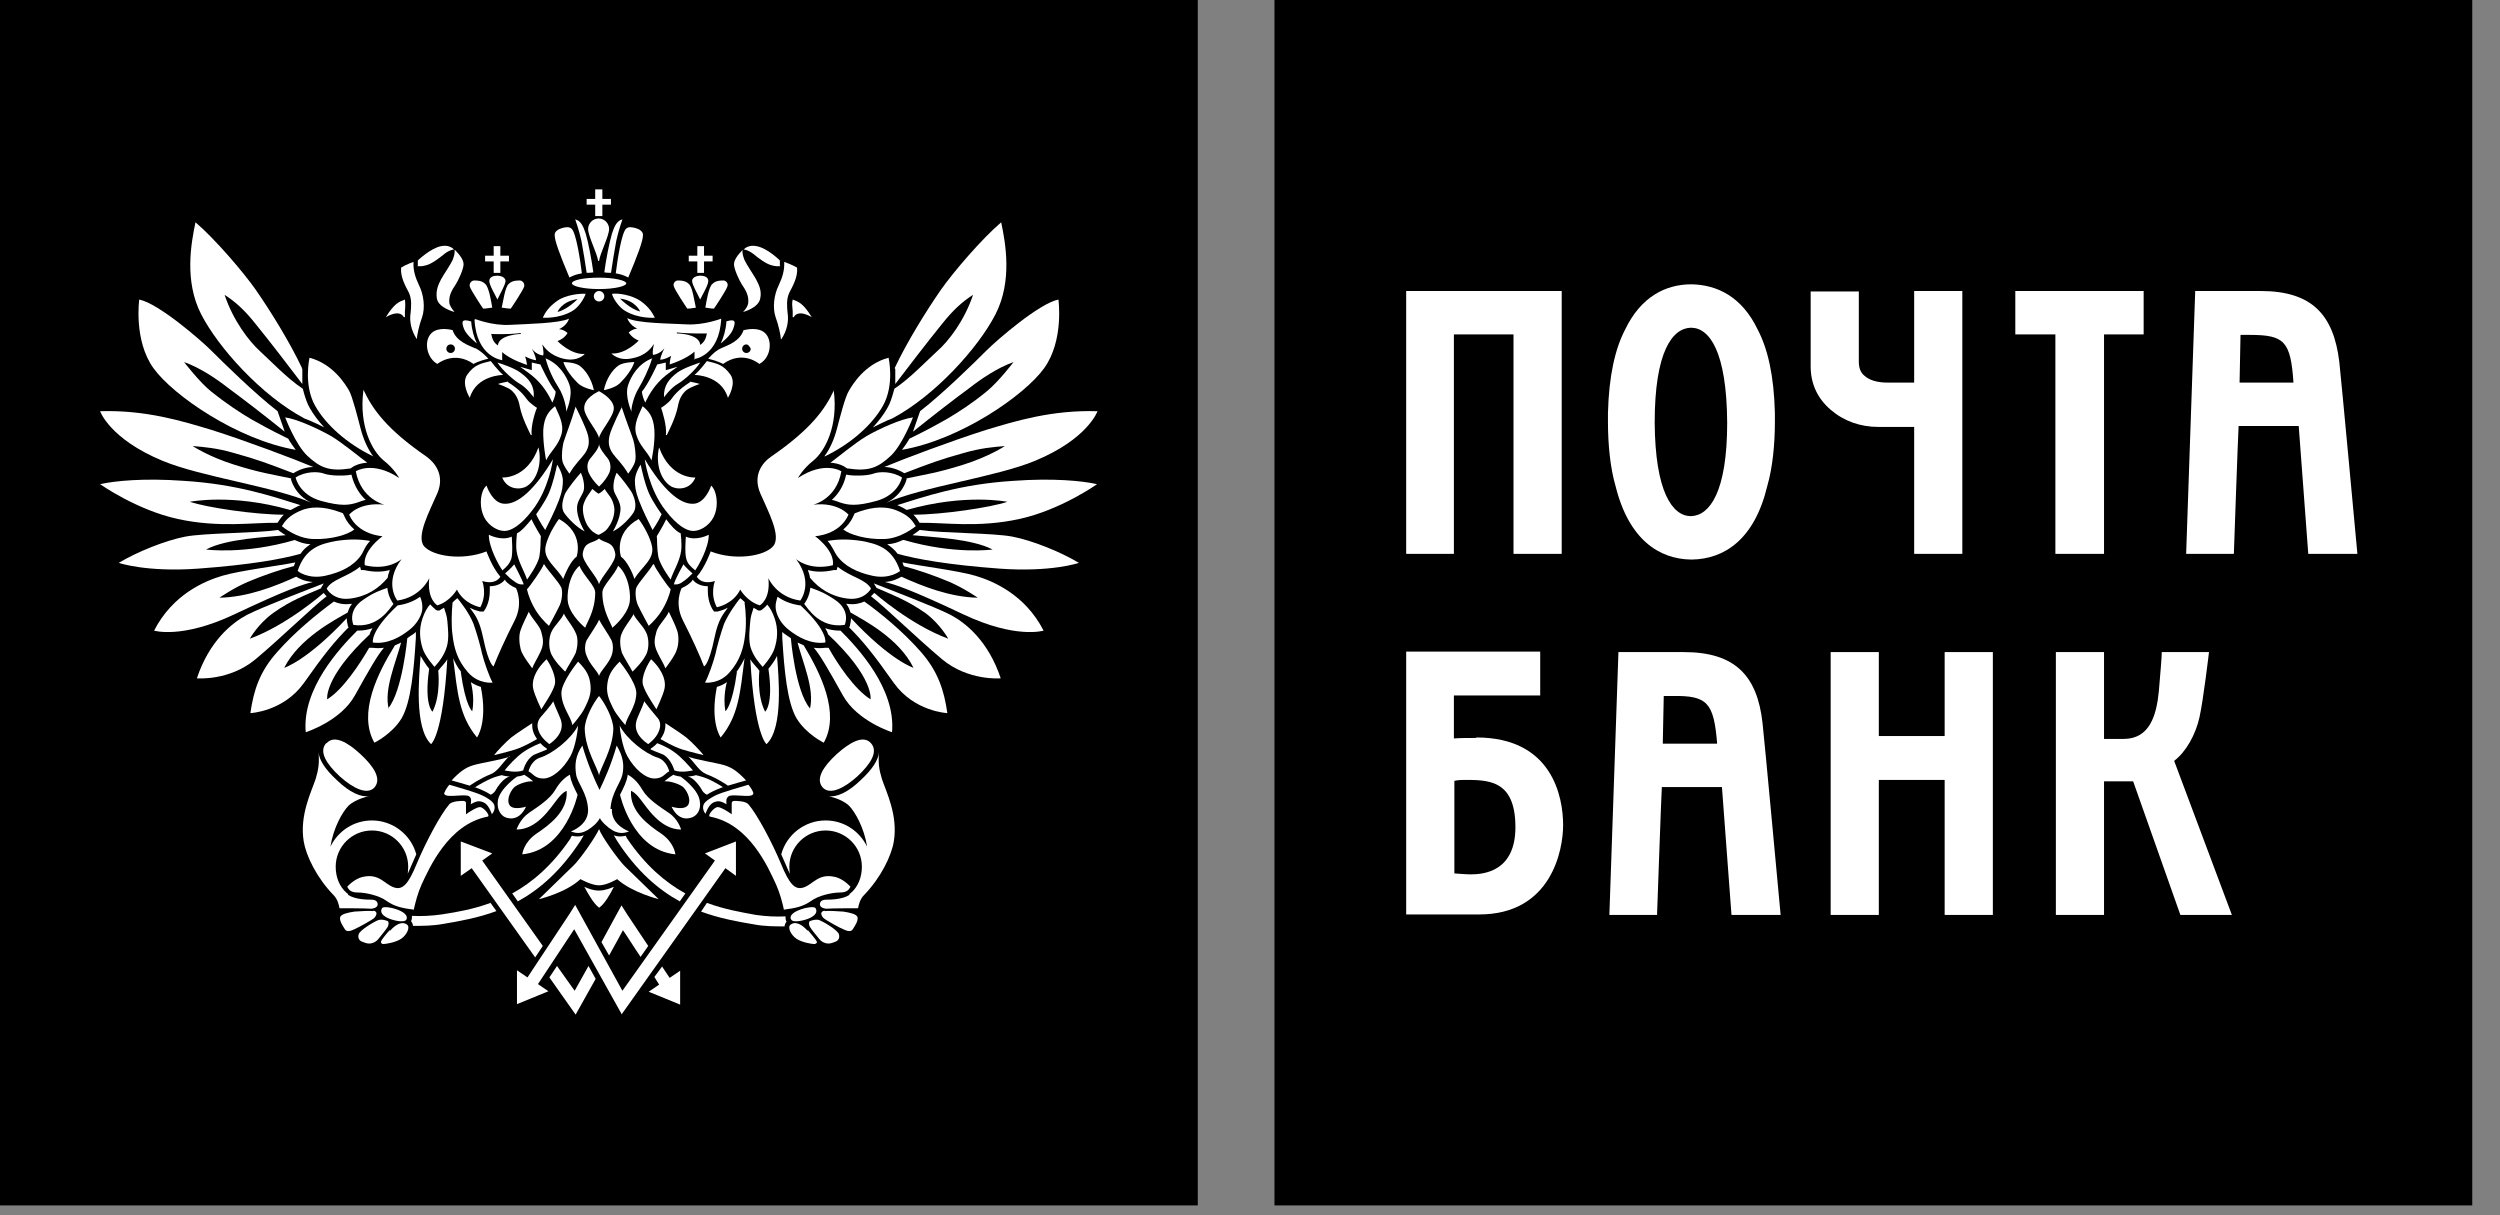 <svg width="72" height="35" viewBox="0 0 72 35" fill="none" xmlns="http://www.w3.org/2000/svg">
<rect x="0" y="0" width="72" height="35" fill="#808080" stroke="none"/>
<g id="Group 3623">
<path id="Vector" d="M34.496 0H0V34.716H34.496V0Z" fill="black"/>
<g id="Group">
<path id="Vector_2" fill-rule="evenodd" clip-rule="evenodd" d="M10.467 11.224C10.728 11.787 11.14 12.364 12.28 13.148C12.527 13.326 12.816 13.683 12.596 14.205C12.376 14.714 11.978 15.442 12.212 15.73C12.459 16.019 13.311 16.156 14.011 15.881C14.011 15.881 14.162 16.321 14.41 16.61C14.41 16.61 14.286 16.857 13.888 16.733C13.888 16.733 14.039 17.104 13.833 17.489C13.833 17.489 13.366 17.406 13.159 16.98C13.159 16.98 12.967 17.324 12.596 17.434C12.596 17.434 12.294 17.269 12.363 16.651C12.363 16.651 12.129 17.2 11.442 17.296C11.442 17.296 11.044 16.788 11.566 16.101C11.566 16.101 11.195 16.445 10.508 16.28C10.508 16.28 10.398 15.923 11.016 15.442C11.016 15.442 10.316 15.414 10.055 14.823C10.055 14.823 10.343 14.453 11.071 14.535C11.071 14.535 10.398 14.384 10.247 13.573C10.247 13.573 10.728 13.257 11.497 13.766C11.497 13.766 11.36 13.505 11.044 13.257C10.728 12.996 10.329 12.282 10.467 11.238V11.224Z" fill="white"/>
<path id="Vector_3" fill-rule="evenodd" clip-rule="evenodd" d="M13.284 19.357C13.174 19.22 13.106 19.082 13.051 18.959C13.174 19.934 13.216 20.607 13.738 21.239C13.738 21.239 14.054 20.813 13.848 19.783C13.765 19.755 13.655 19.714 13.559 19.645C13.559 19.645 13.683 20.071 13.6 20.483C13.6 20.483 13.408 20.346 13.271 19.357H13.284Z" fill="white"/>
<path id="Vector_4" fill-rule="evenodd" clip-rule="evenodd" d="M12.36 19.261C12.291 19.178 12.181 19.013 12.113 18.89C12.072 19.467 11.92 20.964 12.415 21.431C12.415 21.431 12.758 21.184 12.882 18.986C12.813 19.11 12.676 19.233 12.621 19.316C12.621 19.316 12.703 20.016 12.456 20.497C12.456 20.497 12.209 20.305 12.36 19.261Z" fill="white"/>
<path id="Vector_5" fill-rule="evenodd" clip-rule="evenodd" d="M11.181 20.401C11.593 19.892 11.73 18.381 11.73 18.381C11.785 18.34 11.84 18.299 11.909 18.258C11.936 18.244 11.95 18.216 11.977 18.203C11.977 18.258 11.977 18.312 11.977 18.367C11.922 19.274 11.84 20.222 11.565 20.689C11.29 21.143 10.782 21.39 10.782 21.39C10.301 20.538 10.878 19.384 11.373 18.587C11.428 18.56 11.497 18.532 11.552 18.505C11.387 19.123 11.057 19.851 11.194 20.415L11.181 20.401Z" fill="white"/>
<path id="Vector_6" fill-rule="evenodd" clip-rule="evenodd" d="M9.986 17.777C9.986 17.873 10 17.956 10.014 17.997C10.014 18.011 10.014 18.038 10.041 18.066C9.643 18.464 9.34 18.835 8.75 19.673C8.159 20.497 7.211 20.538 7.211 20.538C7.307 19.865 7.486 19.329 7.994 18.766C8.502 18.189 9.148 17.667 9.615 17.324C9.739 17.379 9.89 17.42 10.096 17.392C10.11 17.392 10.123 17.392 10.137 17.392C10.069 17.475 10.041 17.557 10.014 17.64C9.656 17.846 8.612 18.382 8.186 19.233C8.186 19.233 8.846 19.027 9.986 17.805V17.777Z" fill="white"/>
<path id="Vector_7" fill-rule="evenodd" clip-rule="evenodd" d="M9.242 16.939L9.283 16.87C9.283 16.87 9.311 16.829 9.324 16.802C8.94 16.953 7.566 17.475 7.112 17.709C6.673 17.942 6.027 18.464 5.67 19.536C5.67 19.536 6.604 19.618 7.36 18.986C8.129 18.34 9.022 17.461 9.407 17.173C9.365 17.131 9.338 17.104 9.324 17.076C9.324 17.076 8.28 17.997 7.195 18.395C7.195 18.395 7.428 17.97 7.868 17.654C8.39 17.283 8.788 17.145 9.256 16.939H9.242Z" fill="white"/>
<path id="Vector_8" fill-rule="evenodd" clip-rule="evenodd" d="M8.463 16.307C8.463 16.307 8.49 16.238 8.504 16.197C8.051 16.293 6.91 16.431 6.402 16.582C5.894 16.733 4.973 17.118 4.438 18.162C4.438 18.162 5.234 18.409 6.745 17.695C8.257 16.98 8.724 16.829 9.012 16.761C8.779 16.747 8.614 16.664 8.531 16.609C7.927 16.884 7.13 17.2 6.32 17.214C6.32 17.214 6.718 16.939 7.13 16.761C7.584 16.568 8.078 16.403 8.449 16.307H8.463Z" fill="white"/>
<path id="Vector_9" fill-rule="evenodd" clip-rule="evenodd" d="M8.489 15.552C8.64 15.62 8.75 15.662 8.943 15.675C8.833 15.744 8.737 15.826 8.654 15.95C8.118 16.101 7.212 16.266 5.714 16.376C4.217 16.486 3.42 16.211 3.42 16.211C3.942 15.895 4.766 15.565 5.33 15.456C5.893 15.346 7.363 15.359 8.008 15.263C8.008 15.263 8.091 15.332 8.228 15.414C7.679 15.469 6.525 15.511 5.934 15.826C5.934 15.826 7.033 15.978 8.489 15.552Z" fill="white"/>
<path id="Vector_10" fill-rule="evenodd" clip-rule="evenodd" d="M8.378 14.686C8.46 14.645 8.543 14.59 8.653 14.548C7.897 14.315 6.853 13.944 5.287 13.848C4.147 13.765 3.309 13.848 2.883 13.944C2.883 13.944 3.927 14.686 5.122 14.947C6.317 15.208 7.293 15.043 7.993 15.057C8.035 14.988 8.09 14.906 8.172 14.823C7.348 14.823 5.96 14.617 5.466 14.452C5.466 14.452 6.675 14.205 8.351 14.686H8.378Z" fill="white"/>
<path id="Vector_11" fill-rule="evenodd" clip-rule="evenodd" d="M8.378 13.794C8.378 13.794 8.474 14.247 8.969 14.481C7.911 14.014 5.809 13.739 4.683 13.272C3.158 12.64 2.883 11.843 2.883 11.843C4.202 11.802 5.26 12.131 6.084 12.379C7.045 12.681 8.502 13.23 9.024 13.45C8.831 13.45 8.625 13.519 8.447 13.629C7.732 13.354 7.403 13.23 6.757 13.052C6.249 12.901 5.864 12.873 5.548 12.846C5.548 12.846 6.001 13.148 6.743 13.382C7.485 13.615 7.801 13.656 8.392 13.78L8.378 13.794Z" fill="white"/>
<path id="Vector_12" fill-rule="evenodd" clip-rule="evenodd" d="M8.296 12.625C8.338 12.708 8.461 12.886 8.516 12.955C6.84 12.666 4.985 11.389 4.422 10.606C3.845 9.809 4.01 8.627 4.01 8.627C4.56 8.737 5.769 9.781 6.085 10.097C6.401 10.413 7.335 11.334 7.994 11.842L8.2 12.433C7.637 11.979 6.978 11.471 6.565 11.169C6.249 10.922 5.769 10.592 5.301 10.427C5.301 10.427 5.741 11.004 6.085 11.279C6.497 11.609 6.909 11.883 7.239 12.076C7.541 12.241 7.692 12.337 8.31 12.639L8.296 12.625Z" fill="white"/>
<path id="Vector_13" fill-rule="evenodd" clip-rule="evenodd" d="M13.034 17.351C13.034 17.351 13.13 17.255 13.171 17.227C13.254 17.324 13.515 17.653 13.638 17.969C13.735 18.244 13.844 18.629 13.886 18.835C13.941 19.055 14.092 19.494 14.188 19.659C14.188 19.659 13.776 19.714 13.473 19.357C13.171 19.014 13.075 18.656 13.034 18.299C12.993 18.011 13.006 17.626 13.034 17.351Z" fill="white"/>
<path id="Vector_14" fill-rule="evenodd" clip-rule="evenodd" d="M12.39 17.406C12.472 17.502 12.541 17.543 12.541 17.557L12.596 17.584H12.651C12.651 17.584 12.747 17.529 12.788 17.502C12.843 17.667 12.871 17.749 12.884 17.887C12.898 18.079 12.94 18.367 12.871 18.615C12.788 18.903 12.61 19.096 12.514 19.206C12.514 19.206 12.239 18.903 12.17 18.67C12.088 18.409 12.06 18.12 12.17 17.804C12.225 17.639 12.307 17.488 12.39 17.406Z" fill="white"/>
<path id="Vector_15" fill-rule="evenodd" clip-rule="evenodd" d="M11.468 17.433C11.743 17.392 11.949 17.296 12.1 17.186C12.141 17.282 12.182 17.42 12.155 17.598C12.114 17.777 11.99 17.983 11.798 18.134C11.523 18.354 11.152 18.56 10.74 18.505C10.74 18.505 10.644 18.189 11.454 17.433H11.468Z" fill="white"/>
<path id="Vector_16" fill-rule="evenodd" clip-rule="evenodd" d="M11.154 16.925C11.181 17.2 11.319 17.379 11.333 17.392C11.236 17.502 10.893 18.107 10.179 17.997C10.179 17.997 9.986 17.585 10.467 17.269C10.783 17.049 10.948 17.008 11.168 16.925H11.154Z" fill="white"/>
<path id="Vector_17" fill-rule="evenodd" clip-rule="evenodd" d="M11.222 16.417C11.029 16.472 10.782 16.486 10.48 16.417H10.397L10.37 16.321C9.999 16.623 9.559 16.678 9.408 16.953C9.408 16.953 9.587 17.296 10.068 17.241C10.549 17.186 10.906 16.953 11.167 16.637C11.167 16.596 11.194 16.499 11.222 16.431V16.417Z" fill="white"/>
<path id="Vector_18" fill-rule="evenodd" clip-rule="evenodd" d="M10.399 15.991C10.468 15.895 10.509 15.73 10.661 15.579C10.345 15.524 10.056 15.524 9.685 15.579C9.245 15.661 8.792 15.771 8.572 16.444C8.572 16.444 8.861 16.692 9.369 16.582C9.809 16.485 10.18 16.307 10.399 15.991Z" fill="white"/>
<path id="Vector_19" fill-rule="evenodd" clip-rule="evenodd" d="M10.205 15.249C10.095 15.153 9.986 15.03 9.917 14.865L9.876 14.782C9.491 14.631 9.093 14.549 8.708 14.686C8.323 14.837 8.213 15.002 8.117 15.153C8.117 15.153 8.543 15.524 9.051 15.524C9.546 15.538 10.013 15.401 10.205 15.249Z" fill="white"/>
<path id="Vector_20" fill-rule="evenodd" clip-rule="evenodd" d="M10.313 14.466C10.313 14.466 10.451 14.411 10.533 14.397C10.368 14.246 10.204 14.013 10.121 13.669C9.942 13.71 9.53 13.71 9.338 13.642C9.159 13.573 8.788 13.573 8.514 13.752C8.514 13.752 8.61 14.246 9.242 14.425C9.846 14.59 10.066 14.548 10.313 14.466Z" fill="white"/>
<path id="Vector_21" fill-rule="evenodd" clip-rule="evenodd" d="M10.095 13.491L10.177 13.436C10.177 13.436 10.329 13.34 10.576 13.326C10.37 13.175 9.875 12.763 9.532 12.557C9.147 12.337 8.529 12.062 8.213 12.021C8.213 12.021 8.515 12.818 8.859 13.134C9.216 13.463 9.477 13.587 10.095 13.491Z" fill="white"/>
<path id="Vector_22" fill-rule="evenodd" clip-rule="evenodd" d="M10.741 13.133C10.59 12.927 10.466 12.652 10.384 12.336C10.315 12.075 10.15 11.416 10.054 11.251C9.958 11.086 9.601 10.482 8.914 10.303C8.914 10.303 8.735 11.086 9.078 11.691C9.381 12.227 9.985 12.776 10.755 13.147L10.741 13.133Z" fill="white"/>
<path id="Vector_23" fill-rule="evenodd" clip-rule="evenodd" d="M14.56 16.733C14.642 16.816 14.711 16.87 14.862 16.939C14.862 16.939 15.082 17.365 14.821 17.873C14.56 18.382 14.326 18.904 14.216 19.192C14.216 19.192 14.079 19.165 13.914 18.368C13.804 17.832 13.667 17.695 13.529 17.502C13.68 17.585 13.804 17.599 13.818 17.612H13.928L13.983 17.53C14.079 17.351 14.106 17.173 14.106 17.022C14.106 16.967 14.106 16.925 14.106 16.884C14.354 16.884 14.491 16.761 14.532 16.706C14.532 16.706 14.532 16.706 14.532 16.692L14.56 16.719V16.733Z" fill="white"/>
<path id="Vector_24" fill-rule="evenodd" clip-rule="evenodd" d="M8.707 10.62C8.707 10.689 8.707 10.771 8.707 10.867V11.06C8.309 10.537 7.828 9.906 7.361 9.329C7.045 8.93 6.77 8.683 6.468 8.491C6.715 9.232 7.169 9.823 7.485 10.112C7.801 10.4 8.268 10.895 8.721 11.197L8.762 11.348C8.804 11.485 8.845 11.623 8.927 11.76C9.037 11.953 9.175 12.131 9.339 12.31C9.202 12.241 9.065 12.172 8.9 12.104L8.762 12.049C7.526 11.389 6.29 10.015 5.795 9.054C5.3 8.092 5.506 6.993 5.63 6.402C6.193 6.883 7.004 7.831 7.361 8.339C7.801 8.971 8.35 9.864 8.694 10.592V10.62H8.707Z" fill="white"/>
<path id="Vector_25" fill-rule="evenodd" clip-rule="evenodd" d="M26.115 14.686C26.046 14.645 25.95 14.59 25.84 14.548C26.595 14.315 27.64 13.944 29.192 13.848C30.332 13.765 31.17 13.848 31.596 13.944C31.596 13.944 30.552 14.686 29.357 14.947C28.162 15.208 27.186 15.043 26.485 15.057C26.444 14.988 26.389 14.906 26.307 14.823C27.131 14.823 28.519 14.617 29.013 14.452C29.013 14.452 27.804 14.205 26.115 14.686Z" fill="white"/>
<path id="Vector_26" fill-rule="evenodd" clip-rule="evenodd" d="M26.113 13.794C26.113 13.794 26.016 14.247 25.522 14.481C26.58 14.014 28.681 13.739 29.808 13.272C31.333 12.64 31.608 11.843 31.608 11.843C30.289 11.802 29.231 12.131 28.407 12.379C27.445 12.681 25.989 13.23 25.467 13.45C25.659 13.45 25.865 13.519 26.044 13.629C26.758 13.354 27.088 13.23 27.734 13.052C28.242 12.901 28.627 12.873 28.942 12.846C28.942 12.846 28.489 13.148 27.747 13.382C27.006 13.615 26.689 13.656 26.099 13.78L26.113 13.794Z" fill="white"/>
<path id="Vector_27" fill-rule="evenodd" clip-rule="evenodd" d="M26.196 12.625C26.155 12.708 26.032 12.886 25.977 12.955C27.653 12.666 29.507 11.389 30.07 10.606C30.648 9.809 30.483 8.627 30.483 8.627C29.933 8.737 28.724 9.781 28.408 10.097C28.092 10.413 27.158 11.334 26.499 11.842L26.293 12.433C26.856 11.979 27.515 11.471 27.927 11.169C28.243 10.922 28.724 10.592 29.191 10.427C29.191 10.427 28.752 11.004 28.408 11.279C28.01 11.609 27.584 11.883 27.254 12.076C26.952 12.241 26.801 12.337 26.183 12.639L26.196 12.625Z" fill="white"/>
<path id="Vector_28" fill-rule="evenodd" clip-rule="evenodd" d="M25.784 10.62C25.784 10.689 25.784 10.771 25.784 10.867V11.06C26.183 10.537 26.664 9.906 27.131 9.329C27.447 8.93 27.721 8.683 28.024 8.491C27.776 9.232 27.323 9.823 26.993 10.112C26.677 10.4 26.21 10.895 25.757 11.197L25.716 11.348C25.674 11.485 25.633 11.623 25.551 11.76C25.441 11.953 25.303 12.131 25.139 12.31C25.276 12.241 25.413 12.172 25.565 12.104L25.702 12.049C26.938 11.389 28.175 10.015 28.669 9.054C29.164 8.092 28.958 6.993 28.834 6.402C28.271 6.883 27.46 7.831 27.103 8.339C26.664 8.971 26.114 9.864 25.771 10.592V10.62H25.784Z" fill="white"/>
<path id="Vector_29" fill-rule="evenodd" clip-rule="evenodd" d="M10.288 18.162C9.78 18.67 8.695 19.837 8.805 21.088C8.805 21.088 9.808 20.772 10.22 20.03C10.632 19.288 10.893 18.835 11.058 18.656C10.948 18.67 10.838 18.67 10.728 18.656H10.632C10.371 19.109 9.876 19.865 9.423 20.14C9.423 20.14 9.313 19.521 10.646 18.271C10.659 18.216 10.687 18.162 10.728 18.093C10.604 18.134 10.467 18.162 10.316 18.162H10.302H10.288Z" fill="white"/>
<path id="Vector_30" fill-rule="evenodd" clip-rule="evenodd" d="M24.025 11.224C23.764 11.787 23.352 12.364 22.212 13.148C21.951 13.326 21.676 13.683 21.895 14.205C22.115 14.714 22.514 15.442 22.267 15.73C22.019 16.019 21.167 16.156 20.467 15.881C20.467 15.881 20.316 16.321 20.068 16.61C20.068 16.61 20.192 16.857 20.59 16.733C20.59 16.733 20.439 17.104 20.645 17.489C20.645 17.489 21.113 17.406 21.319 16.98C21.319 16.98 21.511 17.324 21.882 17.434C21.882 17.434 22.198 17.269 22.129 16.651C22.129 16.651 22.363 17.2 23.049 17.296C23.049 17.296 23.448 16.788 22.926 16.101C22.926 16.101 23.297 16.445 23.984 16.28C23.984 16.28 24.094 15.923 23.475 15.442C23.475 15.442 24.176 15.414 24.437 14.823C24.437 14.823 24.135 14.453 23.421 14.535C23.421 14.535 24.094 14.384 24.231 13.573C24.231 13.573 23.75 13.257 22.981 13.766C22.981 13.766 23.118 13.505 23.434 13.257C23.75 12.996 24.149 12.282 24.011 11.238L24.025 11.224Z" fill="white"/>
<path id="Vector_31" fill-rule="evenodd" clip-rule="evenodd" d="M21.209 19.357C21.305 19.22 21.388 19.082 21.443 18.959C21.319 19.934 21.278 20.607 20.756 21.239C20.756 21.239 20.44 20.813 20.646 19.783C20.742 19.755 20.838 19.714 20.934 19.645C20.934 19.645 20.811 20.071 20.893 20.483C20.893 20.483 21.086 20.346 21.223 19.357H21.209Z" fill="white"/>
<path id="Vector_32" fill-rule="evenodd" clip-rule="evenodd" d="M22.131 19.261C22.2 19.178 22.324 19.013 22.379 18.89C22.42 19.467 22.571 20.964 22.076 21.431C22.076 21.431 21.733 21.184 21.609 18.986C21.678 19.11 21.815 19.233 21.87 19.316C21.87 19.316 21.788 20.016 22.035 20.497C22.035 20.497 22.282 20.305 22.131 19.261Z" fill="white"/>
<path id="Vector_33" fill-rule="evenodd" clip-rule="evenodd" d="M23.326 20.401C22.9 19.892 22.777 18.381 22.777 18.381C22.722 18.34 22.653 18.299 22.598 18.258C22.57 18.244 22.557 18.216 22.529 18.203C22.529 18.258 22.529 18.312 22.529 18.367C22.584 19.274 22.667 20.222 22.941 20.689C23.216 21.143 23.724 21.39 23.724 21.39C24.205 20.538 23.628 19.384 23.148 18.587C23.093 18.56 23.024 18.532 22.969 18.505C23.134 19.123 23.463 19.851 23.326 20.415V20.401Z" fill="white"/>
<path id="Vector_34" fill-rule="evenodd" clip-rule="evenodd" d="M24.509 17.777C24.509 17.873 24.495 17.956 24.481 17.997C24.481 18.011 24.481 18.038 24.453 18.066C24.852 18.464 25.154 18.835 25.745 19.673C26.336 20.497 27.284 20.538 27.284 20.538C27.187 19.865 27.009 19.329 26.514 18.766C26.006 18.189 25.374 17.667 24.893 17.324C24.77 17.379 24.618 17.42 24.412 17.392C24.399 17.392 24.385 17.392 24.371 17.392C24.44 17.475 24.467 17.557 24.495 17.64C24.852 17.846 25.896 18.382 26.308 19.233C26.308 19.233 25.649 19.027 24.509 17.805V17.777Z" fill="white"/>
<path id="Vector_35" fill-rule="evenodd" clip-rule="evenodd" d="M25.249 16.939L25.208 16.87C25.208 16.87 25.18 16.829 25.166 16.802C25.551 16.953 26.925 17.475 27.378 17.709C27.818 17.942 28.464 18.464 28.821 19.536C28.821 19.536 27.887 19.618 27.131 18.986C26.362 18.34 25.469 17.461 25.084 17.173C25.125 17.131 25.153 17.104 25.18 17.076C25.18 17.076 26.224 17.997 27.31 18.395C27.31 18.395 27.076 17.97 26.65 17.654C26.114 17.283 25.73 17.145 25.263 16.939H25.249Z" fill="white"/>
<path id="Vector_36" fill-rule="evenodd" clip-rule="evenodd" d="M26.03 16.307C26.03 16.307 26.003 16.238 25.989 16.197C26.442 16.293 27.582 16.431 28.091 16.582C28.599 16.733 29.52 17.118 30.055 18.162C30.055 18.162 29.259 18.409 27.747 17.695C26.236 16.98 25.769 16.829 25.48 16.761C25.714 16.747 25.865 16.664 25.961 16.609C26.566 16.884 27.363 17.2 28.159 17.214C28.159 17.214 27.761 16.939 27.349 16.761C26.895 16.568 26.401 16.403 26.03 16.307Z" fill="white"/>
<path id="Vector_37" fill-rule="evenodd" clip-rule="evenodd" d="M26.004 15.552C25.853 15.62 25.743 15.662 25.551 15.675C25.661 15.744 25.757 15.826 25.853 15.95C26.389 16.101 27.296 16.266 28.779 16.376C30.277 16.486 31.073 16.211 31.073 16.211C30.552 15.895 29.727 15.565 29.164 15.456C28.601 15.346 27.131 15.359 26.485 15.263C26.485 15.263 26.402 15.332 26.279 15.414C26.828 15.469 27.982 15.511 28.587 15.826C28.587 15.826 27.488 15.978 26.032 15.552H26.004Z" fill="white"/>
<path id="Vector_38" fill-rule="evenodd" clip-rule="evenodd" d="M21.457 17.351C21.457 17.351 21.361 17.255 21.319 17.227C21.237 17.324 20.99 17.653 20.852 17.969C20.756 18.244 20.646 18.629 20.605 18.835C20.55 19.055 20.399 19.494 20.303 19.659C20.303 19.659 20.715 19.714 21.017 19.357C21.319 19.014 21.416 18.656 21.457 18.299C21.498 18.011 21.484 17.626 21.443 17.351H21.457Z" fill="white"/>
<path id="Vector_39" fill-rule="evenodd" clip-rule="evenodd" d="M22.102 17.406C22.034 17.502 21.951 17.543 21.951 17.557L21.896 17.584H21.841C21.841 17.584 21.745 17.529 21.704 17.502C21.649 17.667 21.622 17.749 21.608 17.887C21.594 18.079 21.553 18.367 21.608 18.615C21.69 18.903 21.869 19.096 21.965 19.206C21.965 19.206 22.24 18.903 22.308 18.67C22.391 18.409 22.418 18.12 22.308 17.804C22.253 17.639 22.171 17.488 22.089 17.406H22.102Z" fill="white"/>
<path id="Vector_40" fill-rule="evenodd" clip-rule="evenodd" d="M23.026 17.433C22.751 17.392 22.545 17.296 22.394 17.186C22.366 17.282 22.311 17.42 22.353 17.598C22.394 17.777 22.518 17.983 22.71 18.134C22.985 18.354 23.356 18.56 23.768 18.505C23.768 18.505 23.864 18.189 23.053 17.433H23.026Z" fill="white"/>
<path id="Vector_41" fill-rule="evenodd" clip-rule="evenodd" d="M23.339 16.925C23.311 17.2 23.174 17.379 23.16 17.392C23.256 17.502 23.6 18.107 24.328 17.997C24.328 17.997 24.52 17.585 24.039 17.269C23.71 17.049 23.559 17.008 23.339 16.925Z" fill="white"/>
<path id="Vector_42" fill-rule="evenodd" clip-rule="evenodd" d="M23.271 16.417C23.464 16.472 23.711 16.486 24.013 16.417H24.096L24.123 16.321C24.494 16.623 24.934 16.678 25.085 16.953C25.085 16.953 24.906 17.296 24.425 17.241C23.945 17.186 23.587 16.953 23.326 16.637C23.326 16.596 23.299 16.499 23.271 16.431V16.417Z" fill="white"/>
<path id="Vector_43" fill-rule="evenodd" clip-rule="evenodd" d="M24.095 15.991C24.026 15.895 23.971 15.73 23.834 15.579C24.15 15.524 24.439 15.524 24.809 15.579C25.249 15.661 25.702 15.771 25.922 16.444C25.922 16.444 25.634 16.692 25.125 16.582C24.686 16.485 24.315 16.307 24.095 15.991Z" fill="white"/>
<path id="Vector_44" fill-rule="evenodd" clip-rule="evenodd" d="M24.287 15.249C24.397 15.153 24.507 15.03 24.576 14.865L24.617 14.782C25.002 14.631 25.4 14.549 25.785 14.686C26.183 14.837 26.279 15.002 26.375 15.153C26.375 15.153 25.936 15.524 25.441 15.524C24.947 15.538 24.479 15.401 24.287 15.249Z" fill="white"/>
<path id="Vector_45" fill-rule="evenodd" clip-rule="evenodd" d="M24.177 14.466C24.177 14.466 24.04 14.411 23.957 14.397C24.122 14.246 24.3 14.013 24.369 13.669C24.548 13.71 24.96 13.71 25.152 13.642C25.331 13.573 25.702 13.573 25.977 13.752C25.977 13.752 25.88 14.246 25.248 14.425C24.644 14.59 24.424 14.548 24.177 14.466Z" fill="white"/>
<path id="Vector_46" fill-rule="evenodd" clip-rule="evenodd" d="M24.397 13.491L24.314 13.436C24.314 13.436 24.163 13.34 23.916 13.326C24.122 13.175 24.617 12.763 24.96 12.557C25.345 12.337 25.963 12.062 26.293 12.021C26.293 12.021 25.991 12.818 25.647 13.134C25.29 13.463 25.029 13.587 24.411 13.491H24.397Z" fill="white"/>
<path id="Vector_47" fill-rule="evenodd" clip-rule="evenodd" d="M23.75 13.133C23.901 12.927 24.025 12.652 24.107 12.336C24.176 12.075 24.341 11.416 24.451 11.251C24.547 11.086 24.904 10.482 25.591 10.303C25.591 10.303 25.77 11.086 25.426 11.691C25.124 12.227 24.519 12.776 23.75 13.147V13.133Z" fill="white"/>
<path id="Vector_48" fill-rule="evenodd" clip-rule="evenodd" d="M19.932 16.733C19.849 16.816 19.781 16.87 19.63 16.939C19.63 16.939 19.41 17.365 19.671 17.873C19.932 18.382 20.165 18.904 20.275 19.192C20.275 19.192 20.413 19.165 20.577 18.368C20.687 17.832 20.825 17.695 20.962 17.502C20.811 17.585 20.687 17.599 20.674 17.612H20.564L20.509 17.53C20.413 17.351 20.385 17.173 20.385 17.022C20.385 16.967 20.385 16.925 20.385 16.884C20.138 16.884 20 16.761 19.959 16.706C19.959 16.706 19.959 16.706 19.959 16.692L19.932 16.719V16.733Z" fill="white"/>
<path id="Vector_49" fill-rule="evenodd" clip-rule="evenodd" d="M24.207 18.162C24.715 18.67 25.8 19.837 25.691 21.088C25.691 21.088 24.688 20.772 24.276 20.03C23.863 19.288 23.602 18.835 23.438 18.656C23.547 18.67 23.657 18.67 23.767 18.656H23.863C24.111 19.109 24.619 19.865 25.072 20.14C25.072 20.14 25.182 19.521 23.85 18.271C23.836 18.216 23.808 18.162 23.767 18.093C23.891 18.134 24.028 18.162 24.179 18.162H24.193H24.207Z" fill="white"/>
<path id="Vector_50" fill-rule="evenodd" clip-rule="evenodd" d="M16.471 8.16C16.471 8.064 16.828 7.996 17.254 7.996C17.68 7.996 18.037 8.078 18.037 8.16C18.037 8.243 17.693 8.325 17.254 8.325C16.814 8.325 16.471 8.243 16.471 8.16Z" fill="white"/>
<path id="Vector_51" fill-rule="evenodd" clip-rule="evenodd" d="M17.404 8.532C17.404 8.614 17.335 8.683 17.253 8.683C17.17 8.683 17.102 8.614 17.102 8.532C17.102 8.45 17.17 8.381 17.253 8.381C17.335 8.381 17.404 8.45 17.404 8.532Z" fill="white"/>
<path id="Vector_52" fill-rule="evenodd" clip-rule="evenodd" d="M16.401 7.996C16.14 7.378 15.962 6.91 15.975 6.759C15.975 6.663 16.085 6.594 16.195 6.567C16.291 6.54 16.387 6.526 16.456 6.581C16.594 6.691 16.717 7.529 16.758 7.872C16.621 7.9 16.552 7.913 16.387 7.996H16.401Z" fill="white"/>
<path id="Vector_53" fill-rule="evenodd" clip-rule="evenodd" d="M16.882 7.858C16.882 7.858 17.02 7.858 17.088 7.844C17.047 7.515 16.937 6.951 16.869 6.731C16.8 6.512 16.718 6.347 16.566 6.319C16.566 6.319 16.676 6.622 16.745 6.938C16.8 7.254 16.855 7.556 16.896 7.858H16.882Z" fill="white"/>
<path id="Vector_54" fill-rule="evenodd" clip-rule="evenodd" d="M16.057 8.984C16.345 8.916 16.634 8.614 16.634 8.614C16.167 8.682 16.057 8.984 16.057 8.984ZM16.483 8.957C16.084 9.191 15.631 9.149 15.631 9.149C15.713 8.984 15.796 8.847 16.043 8.668C16.29 8.49 16.702 8.449 16.867 8.462C16.826 8.586 16.675 8.847 16.483 8.957Z" fill="white"/>
<path id="Vector_55" fill-rule="evenodd" clip-rule="evenodd" d="M14.999 9.617V9.59C14.6 9.645 14.147 9.617 14.147 9.617C14.174 9.768 14.229 9.878 14.339 9.947C14.367 9.631 15.012 9.617 15.012 9.617H14.999ZM13.694 9.191C13.694 9.191 14.188 9.384 14.683 9.356C15.177 9.329 16.098 9.315 16.386 9.178C16.386 9.178 16.345 9.37 16.098 9.48C16.098 9.48 16.221 9.48 16.345 9.59C16.345 9.59 16.276 9.741 16.056 9.823C16.056 9.823 16.441 10.222 16.84 10.194C16.84 10.194 16.647 10.428 16.235 10.332C15.823 10.236 15.685 10.002 15.617 9.92C15.617 9.92 15.672 10.139 15.644 10.236C15.644 10.236 15.466 10.236 15.315 10.043C15.315 10.043 15.425 10.222 15.438 10.373C15.438 10.373 15.328 10.373 15.122 10.263C15.122 10.263 15.164 10.373 15.177 10.51C15.177 10.51 14.696 10.359 14.463 10.139C14.463 10.139 14.463 10.29 14.463 10.373C14.463 10.373 13.721 10.29 13.666 9.205L13.694 9.191Z" fill="white"/>
<path id="Vector_56" fill-rule="evenodd" clip-rule="evenodd" d="M13.571 9.259C13.585 9.493 13.653 9.727 13.736 9.891C13.736 9.891 13.447 9.672 13.365 9.479C13.296 9.287 13.269 9.163 13.571 9.259Z" fill="white"/>
<path id="Vector_57" fill-rule="evenodd" clip-rule="evenodd" d="M12.979 10.166C13.047 10.166 13.102 10.111 13.102 10.043C13.102 9.974 13.047 9.919 12.979 9.919C12.91 9.919 12.855 9.974 12.855 10.043C12.855 10.111 12.91 10.166 12.979 10.166ZM13.693 10.029C13.885 10.125 14.064 10.331 14.064 10.331C13.762 10.4 13.638 10.482 13.638 10.482C13.075 10.084 12.594 10.482 12.594 10.482C12.292 10.304 12.223 9.878 12.374 9.658C12.525 9.425 12.869 9.466 13.034 9.507C13.144 9.837 13.501 9.947 13.679 10.029H13.693Z" fill="white"/>
<path id="Vector_58" fill-rule="evenodd" clip-rule="evenodd" d="M14.134 10.399C14.134 10.399 14.341 10.674 14.492 10.798C14.492 10.798 13.722 10.798 13.53 11.457C13.53 11.457 13.269 11.045 13.461 10.784C13.667 10.496 13.86 10.468 14.134 10.399Z" fill="white"/>
<path id="Vector_59" fill-rule="evenodd" clip-rule="evenodd" d="M14.986 10.565C14.986 10.565 15.234 10.634 15.316 10.661C15.316 10.661 15.316 10.524 15.316 10.441C15.385 10.455 15.481 10.483 15.563 10.496C15.563 10.496 15.811 11.046 16.003 11.279C16.003 11.279 16.003 11.403 15.907 11.595C15.907 11.595 15.769 11.266 15.522 11.005C15.385 10.854 15.289 10.785 15 10.579L14.986 10.565Z" fill="white"/>
<path id="Vector_60" fill-rule="evenodd" clip-rule="evenodd" d="M14.326 10.441C14.409 10.469 14.807 10.592 14.986 10.73C15.233 10.909 15.398 11.101 15.37 11.444C15.37 11.444 15.178 11.169 14.958 11.046C14.793 10.95 14.477 10.675 14.326 10.441Z" fill="white"/>
<path id="Vector_61" fill-rule="evenodd" clip-rule="evenodd" d="M14.339 7.94C14.408 7.94 14.559 7.982 14.559 8.092C14.559 8.201 14.38 8.504 14.325 8.627C14.27 8.504 14.092 8.215 14.092 8.092C14.092 7.968 14.229 7.94 14.312 7.94H14.353H14.339Z" fill="white"/>
<path id="Vector_62" fill-rule="evenodd" clip-rule="evenodd" d="M14.177 8.861C14.149 8.696 14.08 8.256 13.97 8.174C13.874 8.078 13.737 8.078 13.655 8.078C13.586 8.078 13.503 8.16 13.531 8.256C13.558 8.352 13.874 8.833 13.915 8.888C13.984 8.888 13.97 8.888 14.163 8.861H14.177Z" fill="white"/>
<path id="Vector_63" fill-rule="evenodd" clip-rule="evenodd" d="M14.449 8.861C14.49 8.696 14.545 8.256 14.655 8.174C14.752 8.078 14.889 8.078 14.971 8.078C15.04 8.078 15.122 8.16 15.095 8.256C15.067 8.352 14.752 8.833 14.71 8.888C14.642 8.888 14.655 8.888 14.463 8.861H14.449Z" fill="white"/>
<path id="Vector_64" fill-rule="evenodd" clip-rule="evenodd" d="M14.658 7.364H14.41V7.089H14.218V7.364H13.971V7.529H14.218V7.859H14.41V7.529H14.658V7.364Z" fill="white"/>
<path id="Vector_65" fill-rule="evenodd" clip-rule="evenodd" d="M11.661 9.136C11.661 9.136 11.661 9.026 11.661 8.971C11.675 8.834 11.675 8.724 11.661 8.627C11.482 8.696 11.359 8.737 11.111 9.136C11.111 9.136 11.496 8.888 11.633 9.136H11.661Z" fill="white"/>
<path id="Vector_66" fill-rule="evenodd" clip-rule="evenodd" d="M12.005 9.768C12.005 9.672 12.074 9.356 12.156 9.136C12.252 8.861 12.198 8.477 12.074 8.229C11.964 7.996 11.895 7.79 11.909 7.542C11.909 7.542 11.675 7.625 11.552 7.707C11.524 7.982 11.689 8.257 11.772 8.422C11.868 8.614 11.84 8.848 11.827 8.999C11.785 9.246 11.84 9.521 12.005 9.768Z" fill="white"/>
<path id="Vector_67" fill-rule="evenodd" clip-rule="evenodd" d="M12.033 7.652C12.033 7.652 12.033 7.528 12.033 7.501C12.033 7.501 12.404 7.144 12.706 7.089C12.899 7.048 13.022 7.13 13.077 7.185C13.077 7.185 12.967 7.185 12.803 7.309C12.638 7.446 12.432 7.597 12.281 7.638C12.129 7.68 12.102 7.666 12.02 7.666L12.033 7.652Z" fill="white"/>
<path id="Vector_68" fill-rule="evenodd" clip-rule="evenodd" d="M13.104 7.199C13.242 7.337 13.351 7.488 13.351 7.611C13.351 7.749 13.2 8.078 13.118 8.202C13.036 8.326 12.926 8.491 12.939 8.697C12.939 8.793 13.022 8.903 13.091 8.985C13.091 8.985 12.637 8.875 12.582 8.601C12.541 8.353 12.637 8.175 12.706 8.037C12.774 7.914 12.981 7.611 13.036 7.488C13.077 7.378 13.104 7.282 13.091 7.213L13.104 7.199Z" fill="white"/>
<path id="Vector_69" fill-rule="evenodd" clip-rule="evenodd" d="M15.715 10.331C15.797 10.647 15.948 10.949 16.1 11.183C16.237 11.403 16.319 11.746 16.306 11.856C16.306 11.856 16.512 11.403 16.402 11.087C16.319 10.839 16.1 10.469 15.701 10.317L15.715 10.331Z" fill="white"/>
<path id="Vector_70" fill-rule="evenodd" clip-rule="evenodd" d="M16.225 10.427C16.225 10.427 16.527 10.427 16.678 10.523C16.857 10.647 17.035 10.908 17.104 11.237C17.104 11.237 16.788 11.182 16.637 11.031C16.486 10.88 16.293 10.647 16.225 10.427Z" fill="white"/>
<path id="Vector_71" fill-rule="evenodd" clip-rule="evenodd" d="M14.628 10.99C14.628 10.99 14.409 11.031 14.34 11.059C14.34 11.059 14.601 11.141 14.725 11.238C14.834 11.334 14.931 11.471 14.972 11.718C15.04 12.048 15.233 12.419 15.288 12.529H15.315C15.274 12.295 15.425 11.815 15.466 11.746C15.466 11.746 15.26 11.622 15.164 11.485C15.095 11.389 14.972 11.224 14.628 11.004V10.99Z" fill="white"/>
<path id="Vector_72" fill-rule="evenodd" clip-rule="evenodd" d="M15.989 11.705C16.058 11.884 16.264 12.2 16.168 12.516C16.072 12.845 15.866 12.983 15.728 13.258C15.728 13.258 15.632 12.763 15.646 12.378C15.673 11.994 15.811 11.842 15.976 11.705H15.989Z" fill="white"/>
<path id="Vector_73" fill-rule="evenodd" clip-rule="evenodd" d="M16.579 11.719C16.579 11.719 16.881 12.31 16.936 12.543C16.991 12.777 16.936 12.928 16.84 13.065C16.744 13.203 16.565 13.354 16.4 13.642C16.4 13.642 16.208 13.395 16.194 13.258C16.167 13.134 16.194 12.818 16.249 12.681C16.291 12.543 16.455 12.131 16.579 11.705V11.719Z" fill="white"/>
<path id="Vector_74" fill-rule="evenodd" clip-rule="evenodd" d="M16.729 13.615C16.66 13.683 16.303 14.123 16.262 14.247C16.221 14.37 16.138 14.604 16.248 14.769C16.358 14.934 16.619 15.195 16.839 15.305C16.839 15.305 16.605 14.934 16.619 14.618C16.619 14.425 16.784 14.247 16.811 14.123C16.839 13.999 16.811 13.793 16.729 13.615Z" fill="white"/>
<path id="Vector_75" fill-rule="evenodd" clip-rule="evenodd" d="M16.046 13.381C16.101 13.464 16.197 13.642 16.211 13.821C16.211 14 16.197 14.137 16.101 14.398C15.977 14.728 15.785 15.099 15.702 15.264C15.702 15.264 15.538 15.03 15.441 14.81C15.441 14.81 15.702 14.453 15.812 14.192C15.936 13.89 15.991 13.615 16.046 13.381Z" fill="white"/>
<path id="Vector_76" fill-rule="evenodd" clip-rule="evenodd" d="M15.922 13.244C15.922 13.244 15.812 14.095 15.317 14.714C14.988 15.14 14.713 15.291 14.534 15.291C14.259 15.291 13.985 15.057 13.902 14.796C13.806 14.535 13.834 14.137 14.012 13.986C14.012 13.986 14.177 14.494 14.52 14.508C14.919 14.535 15.413 14.082 15.922 13.23V13.244Z" fill="white"/>
<path id="Vector_77" fill-rule="evenodd" clip-rule="evenodd" d="M15.507 12.886C15.548 13.037 15.562 13.271 15.507 13.491C15.466 13.656 15.37 13.875 15.177 13.999C15.012 14.109 14.614 14.123 14.463 13.752C14.463 13.752 15.177 13.807 15.507 12.886Z" fill="white"/>
<path id="Vector_78" fill-rule="evenodd" clip-rule="evenodd" d="M16.689 16.294C16.785 16.555 17.142 16.87 17.142 17.063C17.142 17.585 16.908 17.915 16.854 18.079C16.854 18.079 16.441 17.75 16.359 17.365C16.318 17.173 16.359 16.582 16.689 16.294Z" fill="white"/>
<path id="Vector_79" fill-rule="evenodd" clip-rule="evenodd" d="M16.223 16.664C16.277 16.527 16.429 16.156 16.607 16.032C16.607 16.032 16.841 15.359 16.099 14.947C16.099 14.947 15.797 15.345 15.714 15.73C15.632 16.114 16.03 16.334 16.223 16.678V16.664Z" fill="white"/>
<path id="Vector_80" fill-rule="evenodd" clip-rule="evenodd" d="M15.303 14.96C15.179 15.112 15.014 15.304 14.89 15.359C14.89 15.359 14.849 15.661 14.877 15.867C14.918 16.169 15.11 16.472 15.179 16.692C15.179 16.692 15.495 16.266 15.536 16.018C15.577 15.771 15.563 15.565 15.577 15.441C15.577 15.441 15.399 15.153 15.303 14.947V14.96Z" fill="white"/>
<path id="Vector_81" fill-rule="evenodd" clip-rule="evenodd" d="M14.463 16.417C14.367 16.28 14.078 15.771 14.078 15.4C14.078 15.4 14.435 15.593 14.738 15.455C14.738 15.455 14.779 15.936 14.724 16.101C14.669 16.238 14.614 16.307 14.463 16.431V16.417Z" fill="white"/>
<path id="Vector_82" fill-rule="evenodd" clip-rule="evenodd" d="M14.547 16.514C14.547 16.514 14.753 16.335 14.808 16.252C14.808 16.252 15.041 16.692 15.083 16.829C15.083 16.829 14.959 16.857 14.835 16.761C14.698 16.665 14.671 16.637 14.547 16.514Z" fill="white"/>
<path id="Vector_83" fill-rule="evenodd" clip-rule="evenodd" d="M15.659 16.252C15.631 16.362 15.246 16.912 15.178 16.967C15.178 16.967 15.205 17.159 15.356 17.448C15.494 17.722 15.7 17.928 15.81 18.025C15.81 18.025 16.043 17.599 16.126 17.42C16.208 17.214 16.194 16.994 16.167 16.926C16.084 16.747 15.81 16.472 15.672 16.252H15.659Z" fill="white"/>
<path id="Vector_84" fill-rule="evenodd" clip-rule="evenodd" d="M16.236 17.667C16.318 17.846 16.579 18.12 16.621 18.354C16.648 18.532 16.621 18.67 16.579 18.807C16.524 18.931 16.373 19.164 16.277 19.343C16.277 19.343 15.92 19.013 15.851 18.766C15.796 18.587 15.81 18.326 15.893 18.175C15.975 18.01 16.167 17.846 16.236 17.681V17.667Z" fill="white"/>
<path id="Vector_85" fill-rule="evenodd" clip-rule="evenodd" d="M15.232 17.626C15.329 17.832 15.548 18.024 15.59 18.203C15.645 18.409 15.672 18.547 15.562 18.78C15.466 18.986 15.37 19.123 15.329 19.247C15.329 19.247 15.04 18.876 14.999 18.711C14.958 18.56 14.93 18.299 14.999 18.134C15.054 17.97 15.164 17.763 15.232 17.612V17.626Z" fill="white"/>
<path id="Vector_86" fill-rule="evenodd" clip-rule="evenodd" d="M16.649 19.055C16.649 19.055 16.154 19.659 16.168 19.975C16.182 20.373 16.443 20.635 16.484 20.882C16.484 20.882 16.745 20.593 16.841 20.387C16.951 20.168 17.034 19.975 17.006 19.728C16.979 19.481 16.91 19.316 16.649 19.055Z" fill="white"/>
<path id="Vector_87" fill-rule="evenodd" clip-rule="evenodd" d="M15.741 18.986C15.824 19.096 16.043 19.494 15.975 19.728C15.906 19.961 15.672 20.291 15.59 20.428C15.59 20.428 15.398 20.03 15.357 19.838C15.315 19.659 15.357 19.357 15.741 18.986Z" fill="white"/>
<path id="Vector_88" fill-rule="evenodd" clip-rule="evenodd" d="M17.253 7.515C17.281 7.295 17.542 6.801 17.542 6.595C17.542 6.43 17.405 6.292 17.24 6.292C17.075 6.292 16.938 6.43 16.938 6.595C16.938 6.801 17.198 7.295 17.226 7.515H17.253Z" fill="white"/>
<path id="Vector_89" fill-rule="evenodd" clip-rule="evenodd" d="M18.092 7.996C18.353 7.378 18.531 6.91 18.517 6.759C18.517 6.663 18.407 6.594 18.298 6.567C18.188 6.54 18.105 6.526 18.037 6.581C17.899 6.691 17.776 7.529 17.734 7.872C17.872 7.9 17.94 7.913 18.105 7.996H18.092Z" fill="white"/>
<path id="Vector_90" fill-rule="evenodd" clip-rule="evenodd" d="M17.61 7.858C17.61 7.858 17.473 7.858 17.404 7.844C17.445 7.515 17.555 6.951 17.624 6.731C17.693 6.512 17.775 6.347 17.926 6.319C17.926 6.319 17.816 6.622 17.748 6.938C17.693 7.254 17.638 7.556 17.597 7.858H17.61Z" fill="white"/>
<path id="Vector_91" fill-rule="evenodd" clip-rule="evenodd" d="M17.858 8.6C17.858 8.6 18.147 8.902 18.436 8.971C18.436 8.971 18.312 8.655 17.858 8.6ZM17.625 8.463C17.79 8.435 18.188 8.49 18.449 8.669C18.697 8.847 18.779 8.999 18.861 9.15C18.861 9.15 18.408 9.191 18.01 8.957C17.817 8.847 17.652 8.586 17.625 8.463Z" fill="white"/>
<path id="Vector_92" fill-rule="evenodd" clip-rule="evenodd" d="M20.167 9.932C20.276 9.864 20.331 9.754 20.359 9.603C20.359 9.603 19.892 9.616 19.494 9.575V9.603C19.494 9.603 20.139 9.603 20.167 9.932ZM20.002 10.358C20.002 10.276 20.002 10.125 20.002 10.125C19.768 10.345 19.287 10.496 19.287 10.496C19.287 10.372 19.329 10.248 19.329 10.248C19.122 10.372 19.013 10.358 19.013 10.358C19.04 10.207 19.136 10.029 19.136 10.029C18.999 10.207 18.806 10.221 18.806 10.221C18.779 10.125 18.834 9.905 18.834 9.905C18.765 10.001 18.628 10.235 18.216 10.317C17.804 10.413 17.611 10.18 17.611 10.18C18.023 10.207 18.394 9.809 18.394 9.809C18.188 9.726 18.106 9.575 18.106 9.575C18.23 9.465 18.353 9.465 18.353 9.465C18.12 9.355 18.065 9.163 18.065 9.163C18.367 9.314 19.274 9.314 19.782 9.342C20.276 9.369 20.771 9.177 20.771 9.177C20.716 10.276 19.974 10.345 19.974 10.345L20.002 10.358Z" fill="white"/>
<path id="Vector_93" fill-rule="evenodd" clip-rule="evenodd" d="M20.921 9.259C20.907 9.493 20.838 9.727 20.756 9.891C20.756 9.891 21.044 9.672 21.113 9.479C21.182 9.287 21.209 9.163 20.907 9.259H20.921Z" fill="white"/>
<path id="Vector_94" fill-rule="evenodd" clip-rule="evenodd" d="M21.621 10.043C21.621 10.043 21.566 9.919 21.497 9.919C21.429 9.919 21.374 9.974 21.374 10.043C21.374 10.111 21.429 10.166 21.497 10.166C21.566 10.166 21.621 10.111 21.621 10.043ZM21.429 9.507C21.594 9.466 21.937 9.425 22.088 9.658C22.239 9.878 22.184 10.318 21.868 10.482C21.868 10.482 21.401 10.07 20.824 10.482C20.824 10.482 20.687 10.4 20.398 10.331C20.398 10.331 20.577 10.111 20.769 10.029C20.948 9.947 21.305 9.837 21.415 9.507H21.429Z" fill="white"/>
<path id="Vector_95" fill-rule="evenodd" clip-rule="evenodd" d="M20.359 10.399C20.359 10.399 20.153 10.674 20.002 10.798C20.002 10.798 20.771 10.798 20.964 11.457C20.964 11.457 21.225 11.045 21.032 10.784C20.826 10.496 20.634 10.468 20.359 10.399Z" fill="white"/>
<path id="Vector_96" fill-rule="evenodd" clip-rule="evenodd" d="M19.505 10.565C19.505 10.565 19.258 10.634 19.175 10.661C19.175 10.661 19.175 10.524 19.175 10.441C19.107 10.455 19.01 10.483 18.928 10.496C18.928 10.496 18.681 11.046 18.488 11.279C18.488 11.279 18.488 11.403 18.584 11.595C18.584 11.595 18.722 11.266 18.969 11.005C19.107 10.854 19.203 10.785 19.491 10.579L19.505 10.565Z" fill="white"/>
<path id="Vector_97" fill-rule="evenodd" clip-rule="evenodd" d="M20.166 10.441C20.084 10.469 19.699 10.592 19.507 10.73C19.273 10.909 19.108 11.101 19.122 11.444C19.122 11.444 19.314 11.169 19.534 11.046C19.699 10.95 20.015 10.675 20.166 10.441Z" fill="white"/>
<path id="Vector_98" fill-rule="evenodd" clip-rule="evenodd" d="M20.151 7.94C20.083 7.94 19.932 7.982 19.932 8.092C19.932 8.201 20.11 8.504 20.165 8.627C20.22 8.504 20.399 8.215 20.399 8.092C20.399 7.968 20.261 7.94 20.179 7.94H20.138H20.151Z" fill="white"/>
<path id="Vector_99" fill-rule="evenodd" clip-rule="evenodd" d="M20.314 8.861C20.342 8.696 20.411 8.256 20.52 8.174C20.617 8.078 20.754 8.078 20.837 8.078C20.905 8.078 20.988 8.16 20.946 8.256C20.919 8.352 20.603 8.833 20.562 8.888C20.493 8.888 20.507 8.888 20.328 8.861H20.314Z" fill="white"/>
<path id="Vector_100" fill-rule="evenodd" clip-rule="evenodd" d="M20.041 8.861C20 8.696 19.945 8.256 19.835 8.174C19.739 8.078 19.588 8.078 19.519 8.078C19.451 8.078 19.368 8.16 19.41 8.256C19.437 8.352 19.753 8.833 19.794 8.888C19.863 8.888 19.849 8.888 20.041 8.861Z" fill="white"/>
<path id="Vector_101" fill-rule="evenodd" clip-rule="evenodd" d="M19.836 7.364H20.083V7.089H20.276V7.364H20.523V7.529H20.276V7.859H20.083V7.529H19.836V7.364Z" fill="white"/>
<path id="Vector_102" fill-rule="evenodd" clip-rule="evenodd" d="M16.895 5.729H17.142V5.454H17.348V5.729H17.595V5.894H17.348V6.223H17.142V5.894H16.895V5.729Z" fill="white"/>
<path id="Vector_103" fill-rule="evenodd" clip-rule="evenodd" d="M22.83 9.136C22.83 9.136 22.83 9.026 22.83 8.971C22.817 8.834 22.803 8.724 22.83 8.627C23.009 8.696 23.133 8.737 23.38 9.136C23.38 9.136 22.995 8.888 22.858 9.136H22.83Z" fill="white"/>
<path id="Vector_104" fill-rule="evenodd" clip-rule="evenodd" d="M22.489 9.768C22.489 9.672 22.421 9.356 22.338 9.136C22.242 8.861 22.297 8.477 22.421 8.229C22.53 7.996 22.599 7.79 22.585 7.542C22.585 7.542 22.819 7.625 22.956 7.707C22.984 7.982 22.819 8.257 22.736 8.422C22.64 8.614 22.668 8.848 22.681 8.999C22.723 9.246 22.668 9.521 22.503 9.768H22.489Z" fill="white"/>
<path id="Vector_105" fill-rule="evenodd" clip-rule="evenodd" d="M22.46 7.652C22.46 7.652 22.46 7.528 22.46 7.501C22.46 7.501 22.103 7.144 21.787 7.089C21.595 7.048 21.471 7.13 21.416 7.185C21.416 7.185 21.526 7.185 21.691 7.309C21.856 7.446 22.062 7.597 22.213 7.638C22.364 7.68 22.405 7.666 22.474 7.666L22.46 7.652Z" fill="white"/>
<path id="Vector_106" fill-rule="evenodd" clip-rule="evenodd" d="M21.386 7.199C21.249 7.337 21.139 7.488 21.139 7.611C21.139 7.749 21.29 8.078 21.372 8.202C21.455 8.326 21.565 8.491 21.551 8.697C21.551 8.793 21.482 8.903 21.4 8.985C21.4 8.985 21.839 8.875 21.894 8.601C21.949 8.353 21.839 8.175 21.771 8.037C21.702 7.914 21.496 7.611 21.441 7.488C21.4 7.378 21.372 7.282 21.386 7.213V7.199Z" fill="white"/>
<path id="Vector_107" fill-rule="evenodd" clip-rule="evenodd" d="M18.778 10.331C18.682 10.647 18.53 10.949 18.393 11.183C18.256 11.403 18.173 11.746 18.187 11.856C18.187 11.856 17.981 11.403 18.091 11.087C18.173 10.839 18.379 10.469 18.791 10.317L18.778 10.331Z" fill="white"/>
<path id="Vector_108" fill-rule="evenodd" clip-rule="evenodd" d="M18.27 10.427C18.27 10.427 17.968 10.427 17.817 10.523C17.638 10.647 17.459 10.908 17.391 11.237C17.391 11.237 17.707 11.182 17.858 11.031C18.009 10.88 18.201 10.647 18.27 10.427Z" fill="white"/>
<path id="Vector_109" fill-rule="evenodd" clip-rule="evenodd" d="M19.863 10.99C19.863 10.99 20.083 11.031 20.152 11.059C20.152 11.059 19.891 11.141 19.767 11.238C19.657 11.334 19.561 11.471 19.52 11.718C19.451 12.048 19.259 12.419 19.204 12.529H19.176C19.218 12.295 19.067 11.815 19.039 11.746C19.039 11.746 19.245 11.622 19.341 11.485C19.41 11.389 19.534 11.224 19.877 11.004L19.863 10.99Z" fill="white"/>
<path id="Vector_110" fill-rule="evenodd" clip-rule="evenodd" d="M18.503 11.705C18.434 11.884 18.228 12.2 18.324 12.516C18.42 12.845 18.626 12.983 18.764 13.258C18.764 13.258 18.873 12.763 18.846 12.378C18.819 11.994 18.681 11.842 18.516 11.705H18.503Z" fill="white"/>
<path id="Vector_111" fill-rule="evenodd" clip-rule="evenodd" d="M17.251 12.625C17.265 12.433 17.705 11.979 17.677 11.732C17.65 11.485 17.32 11.306 17.251 11.265C17.169 11.306 16.839 11.471 16.826 11.732C16.798 11.979 17.238 12.433 17.251 12.625Z" fill="white"/>
<path id="Vector_112" fill-rule="evenodd" clip-rule="evenodd" d="M17.912 11.719C17.912 11.719 17.61 12.31 17.555 12.543C17.5 12.777 17.555 12.928 17.651 13.065C17.747 13.203 17.926 13.354 18.091 13.642C18.091 13.642 18.283 13.395 18.297 13.258C18.324 13.134 18.283 12.818 18.242 12.681C18.201 12.543 18.036 12.131 17.898 11.705L17.912 11.719Z" fill="white"/>
<path id="Vector_113" fill-rule="evenodd" clip-rule="evenodd" d="M17.252 14.013C17.389 13.889 17.513 13.71 17.554 13.601C17.595 13.491 17.595 13.34 17.513 13.216C17.403 13.079 17.265 12.914 17.252 12.79C17.252 12.914 17.101 13.079 16.991 13.216C16.895 13.34 16.908 13.491 16.949 13.601C16.991 13.71 17.114 13.889 17.252 14.013Z" fill="white"/>
<path id="Vector_114" fill-rule="evenodd" clip-rule="evenodd" d="M17.76 13.615C17.829 13.683 18.186 14.123 18.227 14.247C18.282 14.37 18.351 14.604 18.241 14.769C18.131 14.934 17.884 15.195 17.65 15.305C17.65 15.305 17.884 14.934 17.87 14.618C17.857 14.425 17.705 14.247 17.678 14.123C17.65 13.999 17.678 13.793 17.76 13.615Z" fill="white"/>
<path id="Vector_115" fill-rule="evenodd" clip-rule="evenodd" d="M18.45 13.381C18.395 13.464 18.299 13.642 18.285 13.821C18.285 14 18.299 14.137 18.395 14.398C18.519 14.728 18.711 15.099 18.794 15.264C18.794 15.264 18.958 15.03 19.055 14.81C19.055 14.81 18.794 14.453 18.684 14.192C18.56 13.89 18.505 13.615 18.45 13.381Z" fill="white"/>
<path id="Vector_116" fill-rule="evenodd" clip-rule="evenodd" d="M18.572 13.244C18.572 13.244 18.682 14.095 19.177 14.714C19.506 15.14 19.781 15.291 19.96 15.291C20.235 15.291 20.509 15.057 20.592 14.796C20.688 14.535 20.647 14.137 20.482 13.986C20.482 13.986 20.317 14.494 19.974 14.508C19.575 14.535 19.081 14.082 18.572 13.23V13.244Z" fill="white"/>
<path id="Vector_117" fill-rule="evenodd" clip-rule="evenodd" d="M18.983 12.886C18.942 13.037 18.929 13.271 18.983 13.491C19.025 13.656 19.121 13.875 19.313 13.999C19.478 14.109 19.877 14.123 20.028 13.752C20.028 13.752 19.313 13.807 18.983 12.886Z" fill="white"/>
<path id="Vector_118" fill-rule="evenodd" clip-rule="evenodd" d="M17.251 15.4C17.348 15.345 17.444 15.318 17.554 15.139C17.65 15.002 17.732 14.741 17.677 14.549C17.622 14.315 17.499 14.233 17.416 14.082C17.361 14.136 17.32 14.178 17.238 14.219C17.169 14.178 17.128 14.136 17.059 14.082C16.977 14.219 16.867 14.315 16.798 14.549C16.757 14.741 16.839 15.002 16.922 15.139C17.045 15.318 17.128 15.359 17.224 15.4H17.251Z" fill="white"/>
<path id="Vector_119" fill-rule="evenodd" clip-rule="evenodd" d="M17.251 16.829C17.306 16.609 17.773 16.17 17.718 15.936C17.649 15.579 17.43 15.661 17.251 15.51C17.072 15.661 16.839 15.579 16.784 15.936C16.743 16.17 17.21 16.609 17.251 16.829Z" fill="white"/>
<path id="Vector_120" fill-rule="evenodd" clip-rule="evenodd" d="M17.801 16.294C17.705 16.555 17.348 16.87 17.348 17.063C17.348 17.585 17.581 17.915 17.636 18.079C17.636 18.079 18.048 17.75 18.131 17.365C18.172 17.173 18.131 16.582 17.801 16.294Z" fill="white"/>
<path id="Vector_121" fill-rule="evenodd" clip-rule="evenodd" d="M18.269 16.664C18.228 16.527 18.063 16.156 17.884 16.032C17.884 16.032 17.651 15.359 18.393 14.947C18.393 14.947 18.695 15.345 18.777 15.73C18.86 16.114 18.462 16.334 18.269 16.678V16.664Z" fill="white"/>
<path id="Vector_122" fill-rule="evenodd" clip-rule="evenodd" d="M19.191 14.96C19.301 15.112 19.465 15.304 19.603 15.359C19.603 15.359 19.644 15.661 19.617 15.867C19.575 16.169 19.383 16.472 19.314 16.692C19.314 16.692 18.998 16.266 18.957 16.018C18.916 15.771 18.93 15.565 18.916 15.441C18.916 15.441 19.095 15.153 19.191 14.947V14.96Z" fill="white"/>
<path id="Vector_123" fill-rule="evenodd" clip-rule="evenodd" d="M20.028 16.417C20.124 16.28 20.413 15.771 20.413 15.4C20.413 15.4 20.055 15.593 19.753 15.455C19.753 15.455 19.712 15.936 19.767 16.101C19.808 16.238 19.877 16.307 20.028 16.431V16.417Z" fill="white"/>
<path id="Vector_124" fill-rule="evenodd" clip-rule="evenodd" d="M19.944 16.514C19.944 16.514 19.738 16.335 19.683 16.252C19.683 16.252 19.436 16.692 19.408 16.829C19.408 16.829 19.532 16.857 19.655 16.761C19.793 16.665 19.82 16.637 19.944 16.514Z" fill="white"/>
<path id="Vector_125" fill-rule="evenodd" clip-rule="evenodd" d="M18.834 16.252C18.862 16.362 19.246 16.912 19.315 16.967C19.315 16.967 19.288 17.159 19.137 17.448C18.999 17.722 18.793 17.928 18.683 18.025C18.683 18.025 18.45 17.599 18.367 17.42C18.285 17.214 18.299 16.994 18.326 16.926C18.408 16.747 18.683 16.472 18.807 16.252H18.834Z" fill="white"/>
<path id="Vector_126" fill-rule="evenodd" clip-rule="evenodd" d="M17.253 19.467C17.294 19.316 17.514 19.138 17.61 18.89C17.666 18.739 17.666 18.561 17.61 18.437C17.542 18.299 17.294 17.942 17.253 17.846C17.226 17.942 16.979 18.299 16.896 18.437C16.841 18.561 16.827 18.739 16.896 18.89C16.992 19.151 17.212 19.33 17.253 19.467Z" fill="white"/>
<path id="Vector_127" fill-rule="evenodd" clip-rule="evenodd" d="M18.257 17.667C18.175 17.846 17.914 18.12 17.872 18.354C17.845 18.532 17.872 18.67 17.914 18.807C17.969 18.931 18.12 19.164 18.216 19.343C18.216 19.343 18.573 19.013 18.642 18.766C18.697 18.587 18.683 18.326 18.587 18.175C18.504 18.01 18.312 17.846 18.243 17.681L18.257 17.667Z" fill="white"/>
<path id="Vector_128" fill-rule="evenodd" clip-rule="evenodd" d="M19.259 17.626C19.163 17.832 18.943 18.024 18.902 18.203C18.847 18.409 18.819 18.547 18.929 18.78C19.025 18.986 19.121 19.123 19.163 19.247C19.163 19.247 19.451 18.876 19.492 18.711C19.547 18.56 19.561 18.299 19.492 18.134C19.437 17.97 19.328 17.763 19.259 17.612V17.626Z" fill="white"/>
<path id="Vector_129" fill-rule="evenodd" clip-rule="evenodd" d="M17.252 22.338C17.266 22.16 17.65 21.583 17.664 20.992C17.664 20.69 17.403 20.223 17.252 20.044C17.101 20.223 16.84 20.69 16.84 20.992C16.854 21.596 17.238 22.16 17.252 22.338Z" fill="white"/>
<path id="Vector_130" fill-rule="evenodd" clip-rule="evenodd" d="M17.845 19.055C17.845 19.055 18.34 19.659 18.326 19.975C18.312 20.373 18.051 20.635 18.01 20.882C18.01 20.882 17.749 20.593 17.653 20.387C17.543 20.168 17.46 19.975 17.488 19.728C17.515 19.481 17.584 19.316 17.845 19.055Z" fill="white"/>
<path id="Vector_131" fill-rule="evenodd" clip-rule="evenodd" d="M18.753 18.986C18.67 19.096 18.45 19.494 18.519 19.728C18.588 19.961 18.821 20.291 18.904 20.428C18.904 20.428 19.096 20.03 19.137 19.838C19.178 19.659 19.137 19.357 18.753 18.986Z" fill="white"/>
<path id="Vector_132" fill-rule="evenodd" clip-rule="evenodd" d="M17.582 23.3C17.609 22.833 17.87 22.558 17.925 22.311C17.98 22.05 17.953 21.789 17.76 21.473C17.595 22.05 17.403 22.462 17.266 22.75C17.266 22.75 17.266 22.764 17.266 22.778C17.266 22.778 17.266 22.764 17.266 22.75C17.128 22.462 16.936 22.036 16.771 21.473C16.565 21.775 16.551 22.036 16.593 22.311C16.634 22.558 16.909 22.833 16.936 23.3C16.963 23.767 16.441 23.945 16.441 23.945C16.62 24.014 16.812 24.042 17.142 23.739C17.197 23.684 17.238 23.63 17.279 23.561C17.307 23.63 17.362 23.684 17.417 23.739C17.733 24.042 17.939 24.014 18.117 23.945C18.117 23.945 17.595 23.767 17.623 23.3H17.582Z" fill="white"/>
<path id="Vector_133" fill-rule="evenodd" clip-rule="evenodd" d="M15.933 20.195C15.988 20.373 16.153 20.689 16.167 20.786C16.208 20.964 16.153 21.198 15.823 21.431C15.823 21.431 15.604 21.28 15.521 21.074C15.439 20.882 15.494 20.744 15.576 20.648C15.659 20.552 15.865 20.319 15.947 20.181L15.933 20.195Z" fill="white"/>
<path id="Vector_134" fill-rule="evenodd" clip-rule="evenodd" d="M16.649 20.882C16.649 20.979 16.581 21.5 16.43 21.775C16.224 22.146 15.908 22.421 15.647 22.421C15.399 22.421 15.344 22.27 15.221 22.215C15.221 22.215 15.289 21.899 15.564 21.817C15.908 21.707 16.443 21.294 16.649 20.896V20.882Z" fill="white"/>
<path id="Vector_135" fill-rule="evenodd" clip-rule="evenodd" d="M15.742 21.555C15.742 21.555 15.632 21.487 15.564 21.404C15.564 21.404 15.303 21.5 15.083 21.652C14.863 21.803 14.643 22.05 14.533 22.187C14.533 22.187 14.863 22.27 15.069 22.187C15.069 22.187 15.138 21.871 15.385 21.734C15.44 21.706 15.605 21.652 15.756 21.583L15.742 21.555Z" fill="white"/>
<path id="Vector_136" fill-rule="evenodd" clip-rule="evenodd" d="M15.465 21.281C15.41 21.199 15.314 21.061 15.328 20.828C15.328 20.828 14.861 21.13 14.723 21.24C14.586 21.35 14.297 21.652 14.229 21.748C14.229 21.748 14.586 21.666 14.847 21.583C15.135 21.487 15.341 21.35 15.451 21.295L15.465 21.281Z" fill="white"/>
<path id="Vector_137" fill-rule="evenodd" clip-rule="evenodd" d="M14.682 21.789C14.435 21.885 13.871 21.967 13.638 22.036C13.404 22.105 13.239 22.228 13.006 22.476C13.006 22.476 13.349 22.572 13.528 22.627C13.528 22.627 13.816 22.421 14.132 22.297C14.338 22.215 14.448 21.995 14.668 21.775L14.682 21.789Z" fill="white"/>
<path id="Vector_138" fill-rule="evenodd" clip-rule="evenodd" d="M14.163 23.451C14.163 23.451 14.287 23.328 14.232 23.177C14.191 23.067 13.998 22.957 13.875 22.902C13.669 22.806 13.119 22.655 12.941 22.6C12.941 22.6 12.845 22.709 12.803 22.819C12.776 22.861 12.803 22.902 12.886 22.916C13.037 22.943 13.408 22.874 13.504 22.929C13.6 22.998 13.559 23.08 13.559 23.163C13.559 23.163 13.724 23.053 13.834 23.08C13.985 23.108 14.067 23.19 14.163 23.438V23.451Z" fill="white"/>
<path id="Vector_139" fill-rule="evenodd" clip-rule="evenodd" d="M13.666 22.668C13.666 22.668 13.927 22.751 14.133 22.888C14.133 22.888 14.229 22.847 14.271 22.764C14.312 22.682 14.504 22.393 14.683 22.366C14.683 22.366 14.531 22.352 14.449 22.325C14.449 22.325 14.271 22.366 14.147 22.421C14.023 22.476 13.858 22.558 13.666 22.682V22.668Z" fill="white"/>
<path id="Vector_140" fill-rule="evenodd" clip-rule="evenodd" d="M15.108 22.311C15.108 22.311 15.012 22.352 14.889 22.366C14.889 22.366 14.394 22.709 14.339 23.053C14.298 23.341 14.449 23.479 14.518 23.52C14.586 23.561 14.93 23.699 15.15 23.232C15.15 23.232 14.765 23.355 14.669 23.177C14.573 22.998 14.737 22.723 14.834 22.654C14.971 22.558 15.204 22.49 15.356 22.503C15.356 22.503 15.232 22.393 15.095 22.311H15.108Z" fill="white"/>
<path id="Vector_141" fill-rule="evenodd" clip-rule="evenodd" d="M11.91 26.226C11.965 25.979 12.033 25.718 12.143 25.471C12.363 25.003 12.912 23.74 14.039 23.52C14.149 23.506 13.915 23.231 13.819 23.245C13.723 23.245 13.517 23.382 13.421 23.451C13.421 23.451 13.421 23.176 13.421 23.135C13.421 23.08 13.38 23.066 13.338 23.066C13.297 23.066 13.022 23.066 12.94 23.163C12.679 23.465 12.253 24.275 12.006 24.866C11.758 25.471 11.594 25.649 11.333 25.553C11.072 25.457 10.921 25.155 10.467 25.251C10.316 25.278 10.137 25.388 10 25.539C10.041 25.608 10.082 25.704 10.302 25.704C10.522 25.704 10.921 25.787 11.14 25.951C11.374 26.116 11.607 26.157 11.923 26.199L11.91 26.226Z" fill="white"/>
<path id="Vector_142" fill-rule="evenodd" clip-rule="evenodd" d="M16.416 22.325C16.443 22.517 16.539 22.696 16.635 22.888C16.635 22.888 16.292 24.482 15.042 24.605C15.042 24.605 15.069 24.276 15.44 24.015C15.811 23.767 16.361 23.369 16.32 22.778C16.32 22.778 16.223 22.792 16.045 23.025C15.866 23.245 15.481 23.891 14.877 23.891C14.877 23.891 14.973 23.589 15.234 23.41C15.495 23.232 15.839 23.012 15.99 22.751C16.141 22.49 16.306 22.366 16.416 22.311V22.325Z" fill="white"/>
<path id="Vector_143" fill-rule="evenodd" clip-rule="evenodd" d="M15.822 28.149L16.578 29.221L17.155 28.191L16.949 27.82C16.798 28.095 16.633 28.383 16.55 28.534C16.482 28.438 16.289 28.163 16.042 27.82L15.822 28.149Z" fill="white"/>
<path id="Vector_144" fill-rule="evenodd" clip-rule="evenodd" d="M15.633 27.243C14.891 26.199 13.984 24.921 13.888 24.784L14.176 24.578L13.27 24.234V25.224L13.585 25.004L15.413 27.573L15.633 27.243Z" fill="white"/>
<path id="Vector_145" fill-rule="evenodd" clip-rule="evenodd" d="M9.407 21.404C9.627 21.157 10.012 21.377 10.383 21.72C10.767 22.077 11.001 22.434 10.781 22.682C10.575 22.901 10.177 22.709 9.792 22.366C9.407 22.009 9.174 21.651 9.393 21.404H9.407Z" fill="white"/>
<path id="Vector_146" fill-rule="evenodd" clip-rule="evenodd" d="M10.025 25.745C10.025 25.745 9.997 25.731 9.984 25.717C9.777 25.539 9.668 25.264 9.668 24.962C9.668 24.385 10.135 23.918 10.712 23.918C11.289 23.918 11.756 24.385 11.756 24.962C11.756 25.044 11.742 25.168 11.742 25.168C11.783 25.072 11.962 24.673 11.989 24.605C11.838 24.041 11.316 23.629 10.712 23.629C10.19 23.629 9.736 23.931 9.516 24.385C9.599 23.849 9.86 23.382 10.039 23.203C10.258 22.997 10.643 22.928 10.643 22.928C10.396 22.97 10.066 22.819 9.709 22.475C9.365 22.159 9.187 21.884 9.173 21.651C9.2 21.981 9.173 22.159 9.091 22.434C8.967 22.805 8.623 23.478 8.747 24.234C8.816 24.646 9.118 25.278 9.613 25.786C9.723 25.896 9.764 26.075 9.777 26.157C9.777 26.157 10.519 26.157 10.698 26.171C10.698 26.171 10.877 26.157 10.877 26.047C10.877 25.937 10.78 25.91 10.684 25.91C10.588 25.91 10.231 25.91 10.025 25.772V25.745Z" fill="white"/>
<path id="Vector_147" fill-rule="evenodd" clip-rule="evenodd" d="M14.118 26.006C13.638 26.184 13.171 26.267 12.717 26.336C12.429 26.377 12.14 26.391 11.865 26.377C11.865 26.418 11.865 26.487 11.838 26.528C11.838 26.528 11.893 26.597 11.893 26.665C12.168 26.665 12.456 26.665 12.758 26.61C13.253 26.528 13.775 26.432 14.297 26.239L14.118 25.992V26.006Z" fill="white"/>
<path id="Vector_148" fill-rule="evenodd" clip-rule="evenodd" d="M14.903 25.965C15.535 25.621 16.153 25.085 16.716 24.22L16.813 24.055C16.662 24.124 16.469 24.069 16.469 24.069C16.469 24.083 16.428 24.124 16.428 24.151C15.906 24.921 15.329 25.415 14.752 25.731L14.917 25.965H14.903Z" fill="white"/>
<path id="Vector_149" fill-rule="evenodd" clip-rule="evenodd" d="M10.743 26.24C10.661 26.226 10.372 26.24 10.207 26.254C10.029 26.281 9.823 26.322 9.795 26.418C9.781 26.515 9.836 26.611 9.932 26.762C9.987 26.858 10.125 26.803 10.207 26.762C10.276 26.734 10.716 26.501 10.784 26.432C10.853 26.35 10.88 26.254 10.757 26.226L10.743 26.24Z" fill="white"/>
<path id="Vector_150" fill-rule="evenodd" clip-rule="evenodd" d="M11.166 26.528C11.166 26.528 11.014 26.459 10.891 26.5C10.781 26.542 10.355 26.789 10.328 26.913C10.3 27.023 10.355 27.091 10.424 27.119C10.492 27.146 10.561 27.174 10.63 27.174C10.74 27.174 10.836 27.119 10.891 27.05C10.946 26.981 11.138 26.748 11.166 26.693C11.193 26.638 11.207 26.555 11.166 26.528Z" fill="white"/>
<path id="Vector_151" fill-rule="evenodd" clip-rule="evenodd" d="M11.223 26.79C11.154 26.858 10.989 27.064 10.976 27.106C10.962 27.133 10.976 27.188 11.044 27.188C11.099 27.188 11.388 27.147 11.553 27.037C11.717 26.927 11.827 26.694 11.717 26.625C11.607 26.542 11.429 26.584 11.236 26.803L11.223 26.79Z" fill="white"/>
<path id="Vector_152" fill-rule="evenodd" clip-rule="evenodd" d="M11.317 26.157C11.317 26.157 11.043 26.088 11.002 26.157C10.947 26.253 10.988 26.349 11.153 26.432C11.317 26.514 11.647 26.583 11.702 26.487C11.757 26.39 11.675 26.253 11.317 26.157Z" fill="white"/>
<path id="Vector_153" fill-rule="evenodd" clip-rule="evenodd" d="M18.557 20.195C18.502 20.373 18.337 20.689 18.324 20.786C18.282 20.964 18.324 21.198 18.667 21.431C18.667 21.431 18.887 21.28 18.969 21.074C19.052 20.882 19.011 20.744 18.914 20.648C18.832 20.552 18.64 20.319 18.543 20.181L18.557 20.195Z" fill="white"/>
<path id="Vector_154" fill-rule="evenodd" clip-rule="evenodd" d="M17.846 20.882C17.846 20.979 17.914 21.5 18.066 21.775C18.272 22.146 18.588 22.421 18.849 22.421C19.096 22.421 19.151 22.27 19.274 22.215C19.274 22.215 19.206 21.899 18.931 21.817C18.588 21.707 18.052 21.294 17.846 20.896V20.882Z" fill="white"/>
<path id="Vector_155" fill-rule="evenodd" clip-rule="evenodd" d="M18.748 21.555C18.748 21.555 18.858 21.487 18.927 21.404C18.927 21.404 19.201 21.5 19.407 21.652C19.627 21.803 19.833 22.05 19.957 22.187C19.957 22.187 19.627 22.27 19.421 22.187C19.421 22.187 19.339 21.871 19.105 21.734C19.05 21.706 18.886 21.652 18.734 21.583L18.748 21.555Z" fill="white"/>
<path id="Vector_156" fill-rule="evenodd" clip-rule="evenodd" d="M19.025 21.281C19.08 21.199 19.177 21.061 19.163 20.828C19.163 20.828 19.63 21.13 19.767 21.24C19.905 21.35 20.193 21.652 20.262 21.748C20.262 21.748 19.918 21.666 19.644 21.583C19.355 21.487 19.149 21.35 19.039 21.295L19.025 21.281Z" fill="white"/>
<path id="Vector_157" fill-rule="evenodd" clip-rule="evenodd" d="M19.811 21.789C20.058 21.885 20.621 21.967 20.855 22.036C21.088 22.105 21.253 22.228 21.487 22.476C21.487 22.476 21.143 22.572 20.965 22.627C20.965 22.627 20.676 22.421 20.346 22.297C20.14 22.215 20.03 21.995 19.811 21.775V21.789Z" fill="white"/>
<path id="Vector_158" fill-rule="evenodd" clip-rule="evenodd" d="M20.331 23.451C20.331 23.451 20.207 23.328 20.262 23.177C20.303 23.067 20.509 22.957 20.619 22.902C20.825 22.806 21.375 22.655 21.553 22.6C21.553 22.6 21.65 22.709 21.691 22.819C21.705 22.861 21.691 22.902 21.608 22.916C21.457 22.943 21.086 22.874 20.99 22.929C20.894 22.998 20.922 23.08 20.922 23.163C20.922 23.163 20.757 23.053 20.647 23.08C20.496 23.108 20.413 23.19 20.317 23.438L20.331 23.451Z" fill="white"/>
<path id="Vector_159" fill-rule="evenodd" clip-rule="evenodd" d="M20.827 22.668C20.827 22.668 20.566 22.751 20.36 22.888C20.36 22.888 20.264 22.847 20.223 22.764C20.181 22.682 19.989 22.393 19.811 22.366C19.811 22.366 19.962 22.352 20.044 22.325C20.044 22.325 20.223 22.366 20.36 22.421C20.484 22.476 20.649 22.558 20.841 22.682L20.827 22.668Z" fill="white"/>
<path id="Vector_160" fill-rule="evenodd" clip-rule="evenodd" d="M19.382 22.311C19.382 22.311 19.478 22.352 19.602 22.366C19.602 22.366 20.096 22.709 20.151 23.053C20.206 23.341 20.055 23.479 19.973 23.52C19.904 23.561 19.561 23.699 19.341 23.232C19.341 23.232 19.712 23.355 19.822 23.177C19.918 22.998 19.753 22.723 19.657 22.654C19.519 22.558 19.272 22.49 19.135 22.503C19.135 22.503 19.258 22.393 19.396 22.311H19.382Z" fill="white"/>
<path id="Vector_161" fill-rule="evenodd" clip-rule="evenodd" d="M22.584 26.226C22.529 25.979 22.46 25.718 22.35 25.471C22.131 25.003 21.595 23.74 20.455 23.52C20.345 23.506 20.578 23.231 20.674 23.245C20.77 23.245 20.977 23.382 21.073 23.451C21.073 23.451 21.073 23.176 21.073 23.135C21.073 23.08 21.114 23.066 21.155 23.066C21.196 23.066 21.471 23.066 21.554 23.163C21.815 23.465 22.241 24.275 22.488 24.866C22.735 25.471 22.9 25.649 23.161 25.553C23.422 25.457 23.573 25.155 24.026 25.251C24.178 25.278 24.356 25.388 24.494 25.539C24.452 25.608 24.411 25.704 24.191 25.704C23.971 25.704 23.573 25.787 23.353 25.951C23.12 26.116 22.886 26.157 22.57 26.199L22.584 26.226Z" fill="white"/>
<path id="Vector_162" fill-rule="evenodd" clip-rule="evenodd" d="M18.077 22.325C18.05 22.517 17.954 22.696 17.857 22.888C17.857 22.888 18.201 24.482 19.451 24.605C19.451 24.605 19.424 24.276 19.053 24.015C18.682 23.767 18.132 23.369 18.173 22.778C18.173 22.778 18.27 22.792 18.448 23.025C18.627 23.245 19.011 23.891 19.616 23.891C19.616 23.891 19.534 23.589 19.259 23.41C18.998 23.232 18.654 23.012 18.503 22.751C18.352 22.49 18.187 22.366 18.077 22.311V22.325Z" fill="white"/>
<path id="Vector_163" fill-rule="evenodd" clip-rule="evenodd" d="M17.253 23.877C17.321 24.082 17.802 24.756 17.994 24.948C18.2 25.14 18.709 25.649 18.97 25.896C18.97 25.896 18.2 25.704 17.774 25.319C17.774 25.319 17.472 25.498 17.253 25.498C17.033 25.498 16.717 25.319 16.717 25.319C16.291 25.717 15.521 25.896 15.521 25.896C15.783 25.649 16.291 25.14 16.497 24.948C16.703 24.756 17.17 24.082 17.253 23.877Z" fill="white"/>
<path id="Vector_164" fill-rule="evenodd" clip-rule="evenodd" d="M17.254 25.648C17.419 25.648 17.584 25.58 17.68 25.539C17.584 25.731 17.419 26.033 17.254 26.143C17.089 26.019 16.924 25.717 16.828 25.539C16.911 25.58 17.075 25.648 17.24 25.648H17.254Z" fill="white"/>
<path id="Vector_165" fill-rule="evenodd" clip-rule="evenodd" d="M17.897 29.221L20.892 25.004L21.195 25.224V24.234L20.302 24.578L20.59 24.784C20.439 24.99 18.213 28.136 17.925 28.534L16.565 26.061L16.4 26.323L15.191 28.15L14.889 27.944V28.919L15.795 28.548L15.493 28.342C15.658 28.095 16.317 27.092 16.537 26.762L17.897 29.194V29.221Z" fill="white"/>
<path id="Vector_166" fill-rule="evenodd" clip-rule="evenodd" d="M18.449 27.559C18.243 27.257 18.05 26.941 17.941 26.79C17.872 26.927 17.707 27.215 17.542 27.518L17.322 27.133L17.899 26.075L18.064 26.336L18.669 27.243L18.449 27.559Z" fill="white"/>
<path id="Vector_167" fill-rule="evenodd" clip-rule="evenodd" d="M19.066 27.834L19.286 28.163L19.588 27.957V28.933L18.682 28.562L18.984 28.356C18.984 28.356 18.901 28.232 18.846 28.136L19.08 27.82L19.066 27.834Z" fill="white"/>
<path id="Vector_168" fill-rule="evenodd" clip-rule="evenodd" d="M25.084 21.404C24.864 21.157 24.479 21.377 24.095 21.72C23.71 22.077 23.476 22.434 23.696 22.682C23.902 22.901 24.301 22.709 24.685 22.366C25.07 22.009 25.304 21.651 25.084 21.404Z" fill="white"/>
<path id="Vector_169" fill-rule="evenodd" clip-rule="evenodd" d="M24.465 25.745C24.465 25.745 24.492 25.731 24.506 25.717C24.712 25.539 24.822 25.264 24.822 24.962C24.822 24.385 24.355 23.918 23.778 23.918C23.201 23.918 22.733 24.385 22.733 24.962C22.733 25.044 22.747 25.168 22.747 25.168C22.706 25.072 22.527 24.673 22.5 24.605C22.651 24.041 23.173 23.629 23.778 23.629C24.3 23.629 24.753 23.931 24.973 24.385C24.89 23.849 24.629 23.382 24.451 23.203C24.231 22.997 23.846 22.928 23.846 22.928C24.094 22.97 24.423 22.819 24.78 22.475C25.124 22.159 25.303 21.884 25.316 21.651C25.289 21.981 25.316 22.159 25.399 22.434C25.522 22.805 25.866 23.478 25.742 24.234C25.674 24.646 25.371 25.278 24.877 25.786C24.767 25.896 24.726 26.075 24.712 26.157C24.712 26.157 23.97 26.157 23.791 26.171C23.791 26.171 23.613 26.157 23.613 26.047C23.613 25.937 23.709 25.91 23.805 25.91C23.901 25.91 24.259 25.91 24.465 25.772V25.745Z" fill="white"/>
<path id="Vector_170" fill-rule="evenodd" clip-rule="evenodd" d="M19.587 25.965C18.955 25.621 18.337 25.085 17.774 24.22L17.678 24.055C17.829 24.124 18.021 24.069 18.021 24.069C18.021 24.083 18.049 24.124 18.062 24.151C18.584 24.921 19.162 25.415 19.738 25.731L19.574 25.965H19.587Z" fill="white"/>
<path id="Vector_171" fill-rule="evenodd" clip-rule="evenodd" d="M20.37 26.007C20.851 26.185 21.318 26.268 21.771 26.35C22.06 26.392 22.348 26.405 22.623 26.392C22.623 26.433 22.623 26.501 22.651 26.543C22.651 26.543 22.596 26.611 22.596 26.68C22.321 26.68 22.019 26.68 21.73 26.625C21.235 26.543 20.713 26.447 20.191 26.254L20.356 26.007H20.37Z" fill="white"/>
<path id="Vector_172" fill-rule="evenodd" clip-rule="evenodd" d="M23.75 26.24C23.833 26.226 24.121 26.24 24.286 26.254C24.465 26.281 24.671 26.322 24.698 26.418C24.712 26.515 24.657 26.611 24.561 26.762C24.506 26.858 24.369 26.803 24.286 26.762C24.204 26.734 23.778 26.501 23.709 26.432C23.64 26.35 23.613 26.254 23.75 26.226V26.24Z" fill="white"/>
<path id="Vector_173" fill-rule="evenodd" clip-rule="evenodd" d="M23.325 26.528C23.325 26.528 23.49 26.459 23.6 26.5C23.709 26.542 24.135 26.789 24.163 26.913C24.19 27.023 24.135 27.091 24.067 27.119C23.998 27.146 23.929 27.174 23.861 27.174C23.751 27.174 23.655 27.119 23.6 27.05C23.545 26.981 23.352 26.748 23.325 26.693C23.297 26.638 23.284 26.555 23.325 26.528Z" fill="white"/>
<path id="Vector_174" fill-rule="evenodd" clip-rule="evenodd" d="M23.269 26.79C23.324 26.858 23.503 27.064 23.517 27.106C23.544 27.133 23.517 27.188 23.448 27.188C23.393 27.188 23.104 27.147 22.94 27.037C22.775 26.927 22.665 26.694 22.775 26.625C22.885 26.542 23.063 26.584 23.256 26.803L23.269 26.79Z" fill="white"/>
<path id="Vector_175" fill-rule="evenodd" clip-rule="evenodd" d="M23.173 26.157C23.173 26.157 23.448 26.088 23.489 26.157C23.544 26.253 23.503 26.349 23.338 26.432C23.173 26.514 22.843 26.583 22.788 26.487C22.72 26.39 22.816 26.253 23.173 26.157Z" fill="white"/>
<path id="Vector_176" d="M71.201 0H36.705V34.716H71.201V0Z" fill="black"/>
<path id="Vector_177" fill-rule="evenodd" clip-rule="evenodd" d="M64.5 11.019C64.5 10.867 64.527 9.782 64.527 9.645H64.788C65.791 9.645 65.97 9.823 66.052 11.019H64.486H64.5ZM67.371 10.414C67.206 9.068 66.588 8.381 65.104 8.381H63.222L62.961 15.951H64.335C64.335 15.951 64.458 12.434 64.472 12.269C64.623 12.269 66.066 12.269 66.203 12.269C66.217 12.42 66.478 15.951 66.478 15.951H67.893C67.893 15.951 67.412 10.744 67.371 10.414Z" fill="white"/>
<path id="Vector_178" fill-rule="evenodd" clip-rule="evenodd" d="M47.888 21.418C47.888 21.267 47.916 20.182 47.916 20.044H48.163C49.166 20.03 49.358 20.223 49.454 21.418H47.888ZM50.76 20.814C50.608 19.467 49.977 18.78 48.493 18.78H46.611L46.35 26.35H47.723C47.723 26.35 47.847 22.833 47.861 22.668C48.012 22.668 49.454 22.668 49.592 22.668C49.605 22.819 49.867 26.35 49.867 26.35H51.282C51.282 26.35 50.801 21.143 50.76 20.814Z" fill="white"/>
<path id="Vector_179" fill-rule="evenodd" clip-rule="evenodd" d="M40.498 8.381V15.951H41.872V9.631H43.589V15.951H44.977V8.381H40.498Z" fill="white"/>
<path id="Vector_180" fill-rule="evenodd" clip-rule="evenodd" d="M55.128 11.019H54.372C54.056 11.019 53.836 10.95 53.685 10.812C53.575 10.716 53.534 10.579 53.534 10.414V8.395H52.147V10.552C52.147 11.046 52.339 11.472 52.724 11.802C53.108 12.131 53.575 12.296 54.111 12.296H55.128V15.951H56.515V8.381H55.128V11.019Z" fill="white"/>
<path id="Vector_181" fill-rule="evenodd" clip-rule="evenodd" d="M58.041 8.381V9.631H59.195V15.951H59.209H60.569H60.596V9.631H61.737V8.381H58.041Z" fill="white"/>
<path id="Vector_182" fill-rule="evenodd" clip-rule="evenodd" d="M56.006 18.78V21.198H54.11V18.78H52.723V26.35H54.11V22.462H56.006V26.35H57.394V18.78H56.006Z" fill="white"/>
<path id="Vector_183" fill-rule="evenodd" clip-rule="evenodd" d="M42.353 25.182C42.215 25.182 41.886 25.154 41.886 25.154V22.489C41.886 22.489 41.995 22.462 42.119 22.462C42.82 22.462 43.644 22.421 43.644 23.822C43.644 25.099 42.737 25.182 42.353 25.182ZM42.518 21.253C42.284 21.253 42.064 21.253 41.872 21.267V20.03H44.358V18.766H40.498V26.336H42.6C44.688 26.336 45.018 24.467 45.018 23.767C45.018 22.942 44.702 21.239 42.518 21.239V21.253Z" fill="white"/>
<path id="Vector_184" fill-rule="evenodd" clip-rule="evenodd" d="M47.655 12.172C47.655 10.125 48.163 9.452 48.699 9.438C49.235 9.438 49.729 10.125 49.743 12.172C49.743 14.178 49.235 14.851 48.699 14.865C48.163 14.865 47.669 14.164 47.655 12.172ZM51.117 11.897C51.09 10.812 50.911 10.043 50.622 9.493C50.169 8.545 49.455 8.202 48.713 8.188C47.971 8.188 47.257 8.545 46.803 9.493C46.515 10.043 46.336 10.826 46.309 11.897V12.145C46.309 12.818 46.377 13.477 46.528 13.999C46.913 15.552 47.792 16.101 48.699 16.115C48.699 16.115 48.699 16.115 48.713 16.115C48.713 16.115 48.713 16.115 48.727 16.115C49.647 16.101 50.526 15.552 50.897 13.999C51.048 13.477 51.117 12.818 51.117 12.145V11.897Z" fill="white"/>
<path id="Vector_185" fill-rule="evenodd" clip-rule="evenodd" d="M64.278 26.35L62.616 21.913C62.959 21.651 63.234 21.157 63.344 20.662C63.454 20.182 63.619 18.78 63.619 18.78H62.259C62.259 18.918 62.218 19.398 62.176 19.893C62.108 20.621 61.902 21.281 61.16 21.281H60.596V18.78H59.209V26.35H60.596V22.503C60.596 22.503 61.325 22.503 61.435 22.503L62.795 26.35H64.278Z" fill="white"/>
</g>
</g>
</svg>
